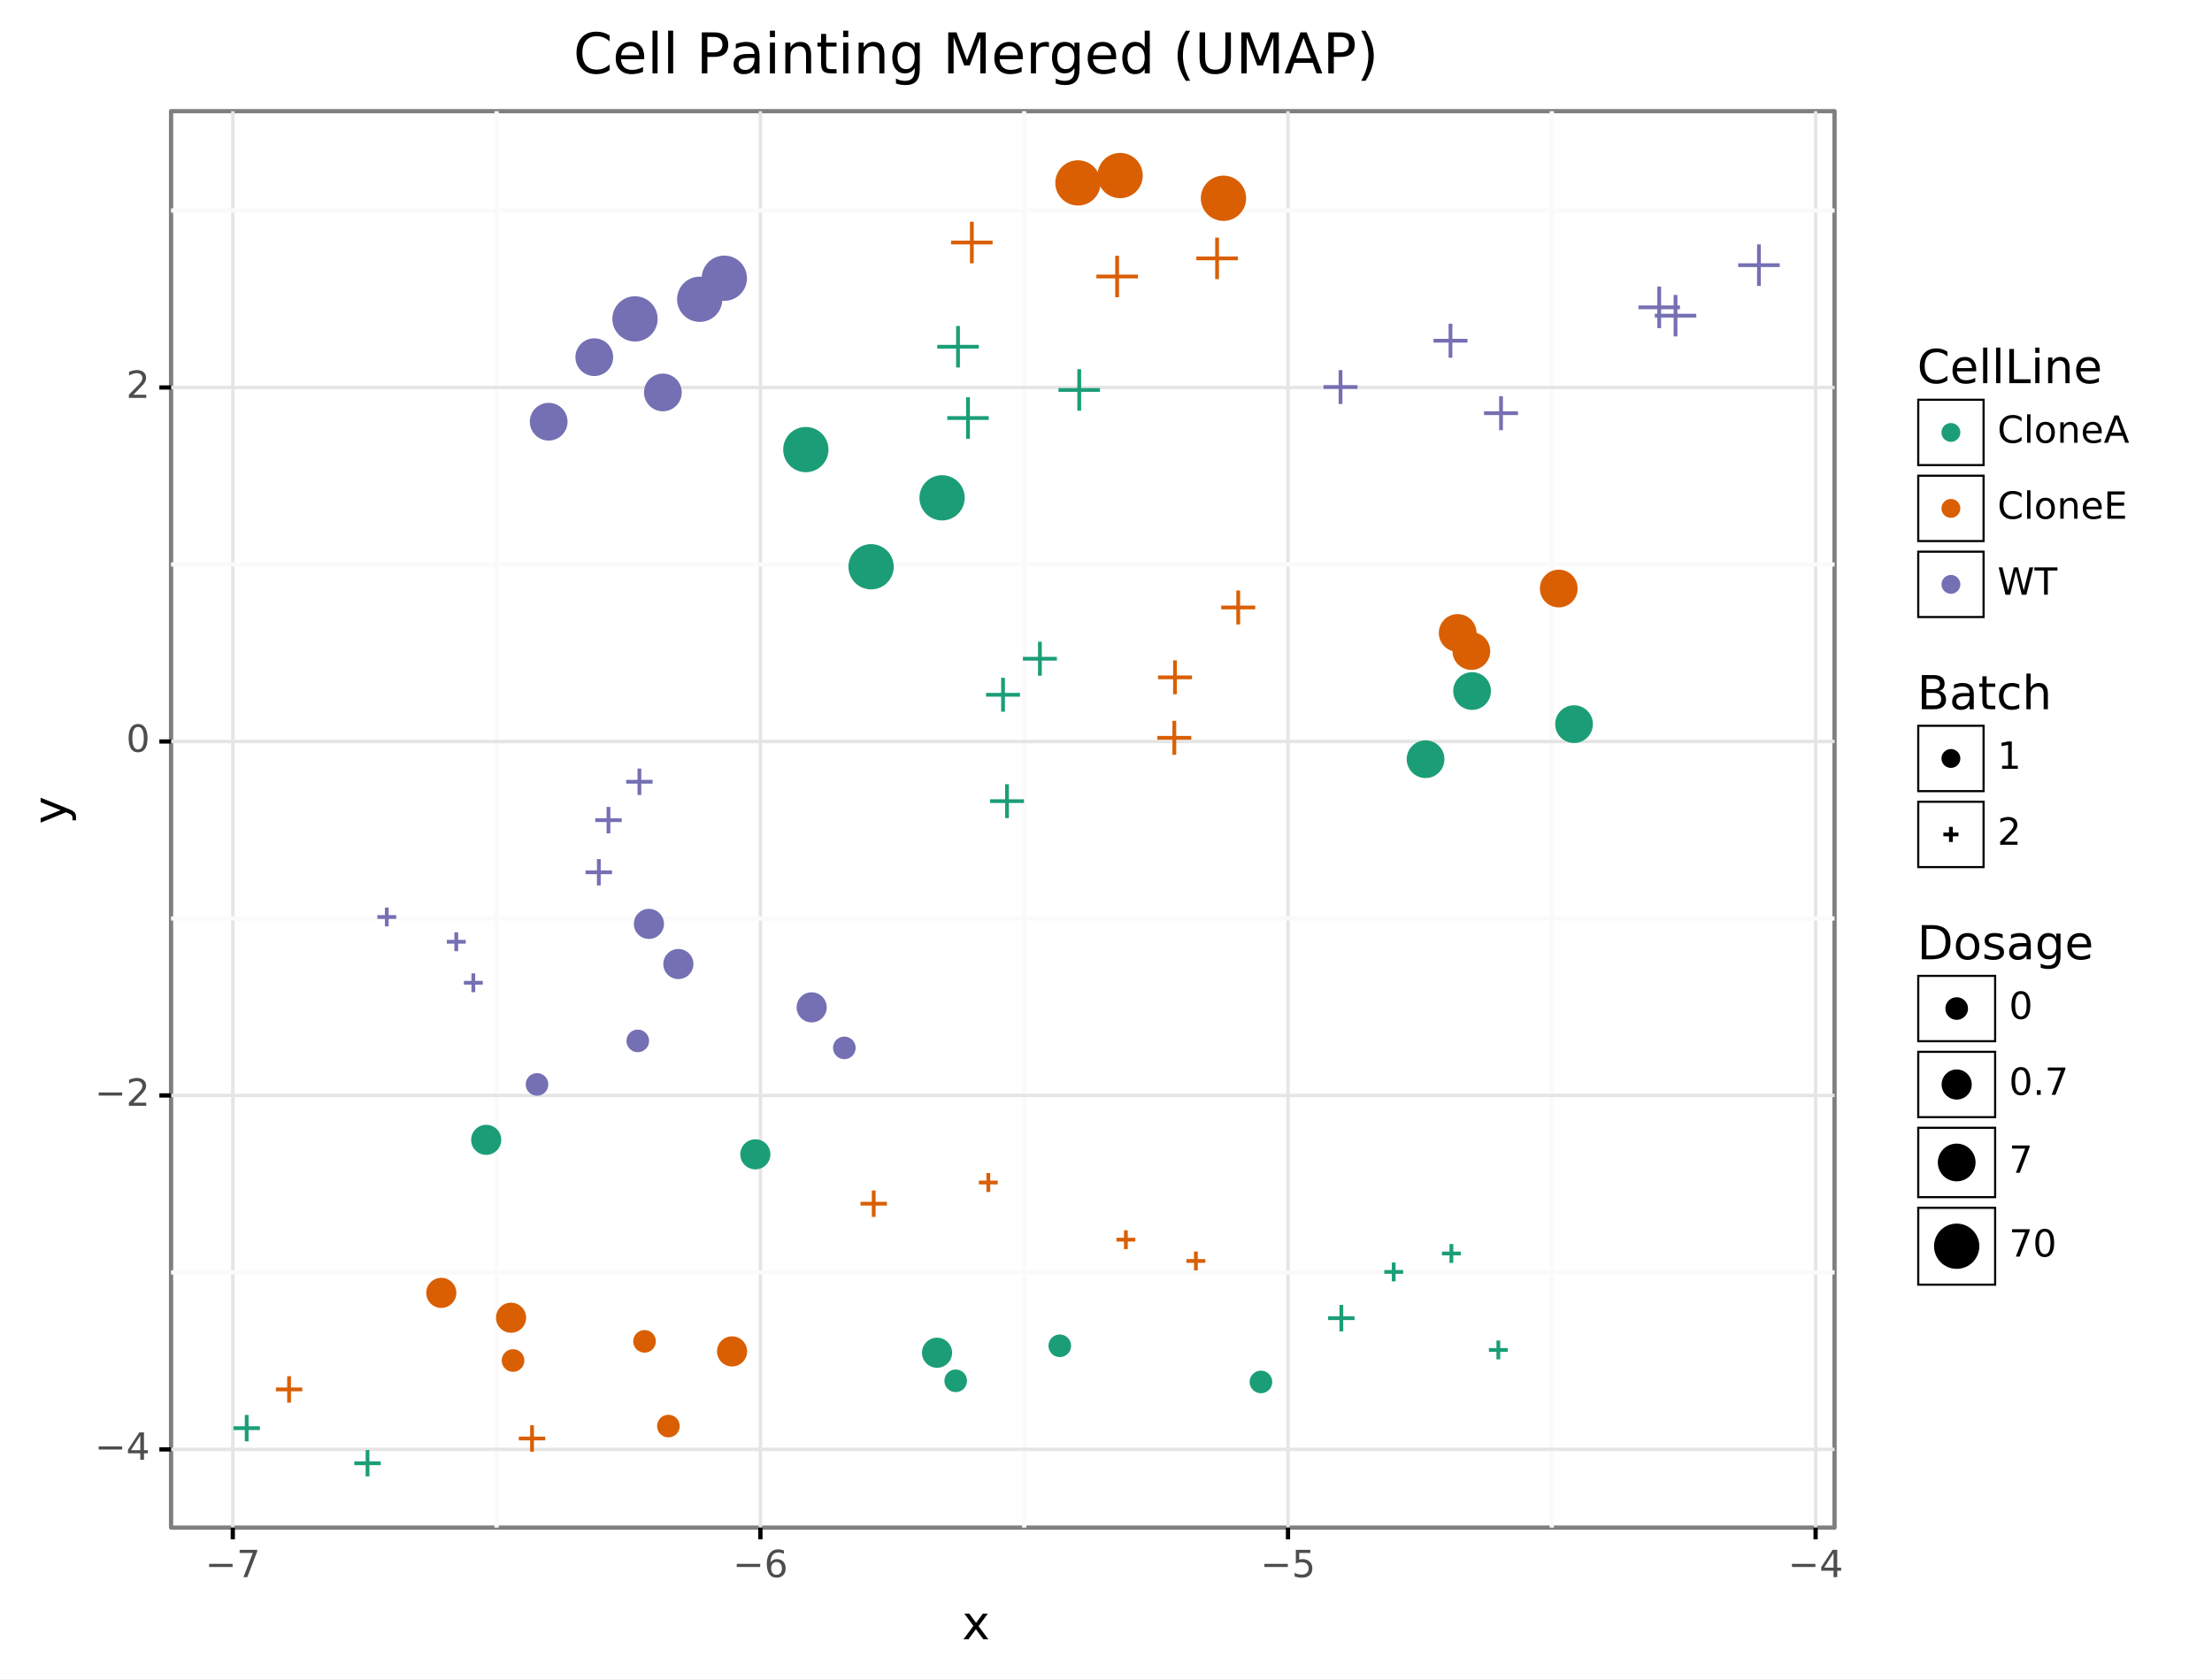 <?xml version="1.0" encoding="utf-8" standalone="no"?>
<!DOCTYPE svg PUBLIC "-//W3C//DTD SVG 1.1//EN"
  "http://www.w3.org/Graphics/SVG/1.1/DTD/svg11.dtd">
<!-- Created with matplotlib (https://matplotlib.org/) -->
<svg height="394.458pt" version="1.1" viewBox="0 0 519.395 394.458" width="519.395pt" xmlns="http://www.w3.org/2000/svg" xmlns:xlink="http://www.w3.org/1999/xlink">
 <rect x="0" y="0" width="519.395" height="394.458" fill="#333333" stroke="none"/>
 <defs>
  <style type="text/css">
*{stroke-linecap:butt;stroke-linejoin:round;}
  </style>
 </defs>
 <g id="figure_1">
  <g id="patch_1">
   <path d="M 0 394.458 
L 519.395 394.458 
L 519.395 0 
L 0 0 
z
" style="fill:#ffffff;stroke:#ffffff;stroke-linejoin:miter;"/>
  </g>
  <g id="axes_1">
   <g id="patch_2">
    <path d="M 40.169 358.745 
L 430.769 358.745 
L 430.769 26.105 
L 40.169 26.105 
z
" style="fill:#ffffff;stroke:#7f7f7f;stroke-linejoin:miter;"/>
   </g>
   <g id="matplotlib.axis_1">
    <g id="xtick_1">
     <g id="line2d_1">
      <path clip-path="url(#pbca8b01766)" d="M 54.663 358.745 
L 54.663 26.105 
" style="fill:none;stroke:#e5e5e5;stroke-width:0.8;"/>
     </g>
     <g id="line2d_2">
      <path d="M 54.663 358.745 
" style="fill:none;stroke:#000000;stroke-width:1.5;"/>
      <defs>
       <path d="M 0 0 
L 0 2.75 
" id="mb0b40a2a92" style="stroke:#000000;"/>
      </defs>
      <g>
       <use style="stroke:#000000;" x="54.663" xlink:href="#mb0b40a2a92" y="358.745"/>
      </g>
     </g>
     <g id="text_1">
      <!-- −7 -->
      <defs>
       <path d="M 10.594 35.5 
L 73.188 35.5 
L 73.188 27.203 
L 10.594 27.203 
z
" id="DejaVuSans-8722"/>
       <path d="M 8.203 72.906 
L 55.078 72.906 
L 55.078 68.703 
L 28.609 0 
L 18.312 0 
L 43.219 64.594 
L 8.203 64.594 
z
" id="DejaVuSans-55"/>
      </defs>
      <g style="fill:#4d4d4d;" transform="translate(48.176 370.382)scale(0.088 -0.088)">
       <use xlink:href="#DejaVuSans-8722"/>
       <use x="83.789" xlink:href="#DejaVuSans-55"/>
      </g>
     </g>
    </g>
    <g id="xtick_2">
     <g id="line2d_3">
      <path clip-path="url(#pbca8b01766)" d="M 178.548 358.745 
L 178.548 26.105 
" style="fill:none;stroke:#e5e5e5;stroke-width:0.8;"/>
     </g>
     <g id="line2d_4">
      <path d="M 178.548 358.745 
" style="fill:none;stroke:#000000;stroke-width:1.5;"/>
      <g>
       <use style="stroke:#000000;" x="178.548" xlink:href="#mb0b40a2a92" y="358.745"/>
      </g>
     </g>
     <g id="text_2">
      <!-- −6 -->
      <defs>
       <path d="M 33.016 40.375 
Q 26.375 40.375 22.484 35.828 
Q 18.609 31.297 18.609 23.391 
Q 18.609 15.531 22.484 10.953 
Q 26.375 6.391 33.016 6.391 
Q 39.656 6.391 43.531 10.953 
Q 47.406 15.531 47.406 23.391 
Q 47.406 31.297 43.531 35.828 
Q 39.656 40.375 33.016 40.375 
z
M 52.594 71.297 
L 52.594 62.312 
Q 48.875 64.062 45.094 64.984 
Q 41.312 65.922 37.594 65.922 
Q 27.828 65.922 22.672 59.328 
Q 17.531 52.734 16.797 39.406 
Q 19.672 43.656 24.016 45.922 
Q 28.375 48.188 33.594 48.188 
Q 44.578 48.188 50.953 41.516 
Q 57.328 34.859 57.328 23.391 
Q 57.328 12.156 50.688 5.359 
Q 44.047 -1.422 33.016 -1.422 
Q 20.359 -1.422 13.672 8.266 
Q 6.984 17.969 6.984 36.375 
Q 6.984 53.656 15.188 63.938 
Q 23.391 74.219 37.203 74.219 
Q 40.922 74.219 44.703 73.484 
Q 48.484 72.75 52.594 71.297 
z
" id="DejaVuSans-54"/>
      </defs>
      <g style="fill:#4d4d4d;" transform="translate(172.061 370.382)scale(0.088 -0.088)">
       <use xlink:href="#DejaVuSans-8722"/>
       <use x="83.789" xlink:href="#DejaVuSans-54"/>
      </g>
     </g>
    </g>
    <g id="xtick_3">
     <g id="line2d_5">
      <path clip-path="url(#pbca8b01766)" d="M 302.432 358.745 
L 302.432 26.105 
" style="fill:none;stroke:#e5e5e5;stroke-width:0.8;"/>
     </g>
     <g id="line2d_6">
      <path d="M 302.432 358.745 
" style="fill:none;stroke:#000000;stroke-width:1.5;"/>
      <g>
       <use style="stroke:#000000;" x="302.432" xlink:href="#mb0b40a2a92" y="358.745"/>
      </g>
     </g>
     <g id="text_3">
      <!-- −5 -->
      <defs>
       <path d="M 10.797 72.906 
L 49.516 72.906 
L 49.516 64.594 
L 19.828 64.594 
L 19.828 46.734 
Q 21.969 47.469 24.109 47.828 
Q 26.266 48.188 28.422 48.188 
Q 40.625 48.188 47.75 41.5 
Q 54.891 34.812 54.891 23.391 
Q 54.891 11.625 47.562 5.094 
Q 40.234 -1.422 26.906 -1.422 
Q 22.312 -1.422 17.547 -0.641 
Q 12.797 0.141 7.719 1.703 
L 7.719 11.625 
Q 12.109 9.234 16.797 8.062 
Q 21.484 6.891 26.703 6.891 
Q 35.156 6.891 40.078 11.328 
Q 45.016 15.766 45.016 23.391 
Q 45.016 31 40.078 35.438 
Q 35.156 39.891 26.703 39.891 
Q 22.75 39.891 18.812 39.016 
Q 14.891 38.141 10.797 36.281 
z
" id="DejaVuSans-53"/>
      </defs>
      <g style="fill:#4d4d4d;" transform="translate(295.946 370.382)scale(0.088 -0.088)">
       <use xlink:href="#DejaVuSans-8722"/>
       <use x="83.789" xlink:href="#DejaVuSans-53"/>
      </g>
     </g>
    </g>
    <g id="xtick_4">
     <g id="line2d_7">
      <path clip-path="url(#pbca8b01766)" d="M 426.317 358.745 
L 426.317 26.105 
" style="fill:none;stroke:#e5e5e5;stroke-width:0.8;"/>
     </g>
     <g id="line2d_8">
      <path d="M 426.317 358.745 
" style="fill:none;stroke:#000000;stroke-width:1.5;"/>
      <g>
       <use style="stroke:#000000;" x="426.317" xlink:href="#mb0b40a2a92" y="358.745"/>
      </g>
     </g>
     <g id="text_4">
      <!-- −4 -->
      <defs>
       <path d="M 37.797 64.312 
L 12.891 25.391 
L 37.797 25.391 
z
M 35.203 72.906 
L 47.609 72.906 
L 47.609 25.391 
L 58.016 25.391 
L 58.016 17.188 
L 47.609 17.188 
L 47.609 0 
L 37.797 0 
L 37.797 17.188 
L 4.891 17.188 
L 4.891 26.703 
z
" id="DejaVuSans-52"/>
      </defs>
      <g style="fill:#4d4d4d;" transform="translate(419.831 370.382)scale(0.088 -0.088)">
       <use xlink:href="#DejaVuSans-8722"/>
       <use x="83.789" xlink:href="#DejaVuSans-52"/>
      </g>
     </g>
    </g>
    <g id="xtick_5">
     <g id="line2d_9">
      <path clip-path="url(#pbca8b01766)" d="M 116.605 358.745 
L 116.605 26.105 
" style="fill:none;stroke:#fafafa;"/>
     </g>
     <g id="line2d_10">
      <path d="M 116.605 358.745 
" style="fill:none;stroke:#000000;stroke-width:1.5;"/>
     </g>
    </g>
    <g id="xtick_6">
     <g id="line2d_11">
      <path clip-path="url(#pbca8b01766)" d="M 240.49 358.745 
L 240.49 26.105 
" style="fill:none;stroke:#fafafa;"/>
     </g>
     <g id="line2d_12">
      <path d="M 240.49 358.745 
" style="fill:none;stroke:#000000;stroke-width:1.5;"/>
     </g>
    </g>
    <g id="xtick_7">
     <g id="line2d_13">
      <path clip-path="url(#pbca8b01766)" d="M 364.375 358.745 
L 364.375 26.105 
" style="fill:none;stroke:#fafafa;"/>
     </g>
     <g id="line2d_14">
      <path d="M 364.375 358.745 
" style="fill:none;stroke:#000000;stroke-width:1.5;"/>
     </g>
    </g>
    <g id="text_5">
     <!-- x -->
     <defs>
      <path d="M 54.891 54.688 
L 35.109 28.078 
L 55.906 0 
L 45.312 0 
L 29.391 21.484 
L 13.484 0 
L 2.875 0 
L 24.125 28.609 
L 4.688 54.688 
L 15.281 54.688 
L 29.781 35.203 
L 44.281 54.688 
z
" id="DejaVuSans-120"/>
     </defs>
     <g transform="translate(225.914 384.97)scale(0.11 -0.11)">
      <use xlink:href="#DejaVuSans-120"/>
     </g>
    </g>
   </g>
   <g id="matplotlib.axis_2">
    <g id="ytick_1">
     <g id="line2d_15">
      <path clip-path="url(#pbca8b01766)" d="M 40.169 340.376 
L 430.769 340.376 
" style="fill:none;stroke:#e5e5e5;stroke-width:0.8;"/>
     </g>
     <g id="line2d_16">
      <path d="M 40.169 340.376 
" style="fill:none;stroke:#000000;stroke-width:1.5;"/>
      <defs>
       <path d="M 0 0 
L -2.75 0 
" id="m04e112147a" style="stroke:#000000;"/>
      </defs>
      <g>
       <use style="stroke:#000000;" x="40.169" xlink:href="#m04e112147a" y="340.376"/>
      </g>
     </g>
     <g id="text_6">
      <!-- −4 -->
      <g style="fill:#4d4d4d;" transform="translate(22.246 342.804)scale(0.088 -0.088)">
       <use xlink:href="#DejaVuSans-8722"/>
       <use x="83.789" xlink:href="#DejaVuSans-52"/>
      </g>
     </g>
    </g>
    <g id="ytick_2">
     <g id="line2d_17">
      <path clip-path="url(#pbca8b01766)" d="M 40.169 257.252 
L 430.769 257.252 
" style="fill:none;stroke:#e5e5e5;stroke-width:0.8;"/>
     </g>
     <g id="line2d_18">
      <path d="M 40.169 257.252 
" style="fill:none;stroke:#000000;stroke-width:1.5;"/>
      <g>
       <use style="stroke:#000000;" x="40.169" xlink:href="#m04e112147a" y="257.252"/>
      </g>
     </g>
     <g id="text_7">
      <!-- −2 -->
      <defs>
       <path d="M 19.188 8.297 
L 53.609 8.297 
L 53.609 0 
L 7.328 0 
L 7.328 8.297 
Q 12.938 14.109 22.625 23.891 
Q 32.328 33.688 34.812 36.531 
Q 39.547 41.844 41.422 45.531 
Q 43.312 49.219 43.312 52.781 
Q 43.312 58.594 39.234 62.25 
Q 35.156 65.922 28.609 65.922 
Q 23.969 65.922 18.812 64.312 
Q 13.672 62.703 7.812 59.422 
L 7.812 69.391 
Q 13.766 71.781 18.938 73 
Q 24.125 74.219 28.422 74.219 
Q 39.75 74.219 46.484 68.547 
Q 53.219 62.891 53.219 53.422 
Q 53.219 48.922 51.531 44.891 
Q 49.859 40.875 45.406 35.406 
Q 44.188 33.984 37.641 27.219 
Q 31.109 20.453 19.188 8.297 
z
" id="DejaVuSans-50"/>
      </defs>
      <g style="fill:#4d4d4d;" transform="translate(22.246 259.68)scale(0.088 -0.088)">
       <use xlink:href="#DejaVuSans-8722"/>
       <use x="83.789" xlink:href="#DejaVuSans-50"/>
      </g>
     </g>
    </g>
    <g id="ytick_3">
     <g id="line2d_19">
      <path clip-path="url(#pbca8b01766)" d="M 40.169 174.127 
L 430.769 174.127 
" style="fill:none;stroke:#e5e5e5;stroke-width:0.8;"/>
     </g>
     <g id="line2d_20">
      <path d="M 40.169 174.127 
" style="fill:none;stroke:#000000;stroke-width:1.5;"/>
      <g>
       <use style="stroke:#000000;" x="40.169" xlink:href="#m04e112147a" y="174.127"/>
      </g>
     </g>
     <g id="text_8">
      <!-- 0 -->
      <defs>
       <path d="M 31.781 66.406 
Q 24.172 66.406 20.328 58.906 
Q 16.5 51.422 16.5 36.375 
Q 16.5 21.391 20.328 13.891 
Q 24.172 6.391 31.781 6.391 
Q 39.453 6.391 43.281 13.891 
Q 47.125 21.391 47.125 36.375 
Q 47.125 51.422 43.281 58.906 
Q 39.453 66.406 31.781 66.406 
z
M 31.781 74.219 
Q 44.047 74.219 50.516 64.516 
Q 56.984 54.828 56.984 36.375 
Q 56.984 17.969 50.516 8.266 
Q 44.047 -1.422 31.781 -1.422 
Q 19.531 -1.422 13.062 8.266 
Q 6.594 17.969 6.594 36.375 
Q 6.594 54.828 13.062 64.516 
Q 19.531 74.219 31.781 74.219 
z
" id="DejaVuSans-48"/>
      </defs>
      <g style="fill:#4d4d4d;" transform="translate(29.62 176.555)scale(0.088 -0.088)">
       <use xlink:href="#DejaVuSans-48"/>
      </g>
     </g>
    </g>
    <g id="ytick_4">
     <g id="line2d_21">
      <path clip-path="url(#pbca8b01766)" d="M 40.169 91.003 
L 430.769 91.003 
" style="fill:none;stroke:#e5e5e5;stroke-width:0.8;"/>
     </g>
     <g id="line2d_22">
      <path d="M 40.169 91.003 
" style="fill:none;stroke:#000000;stroke-width:1.5;"/>
      <g>
       <use style="stroke:#000000;" x="40.169" xlink:href="#m04e112147a" y="91.003"/>
      </g>
     </g>
     <g id="text_9">
      <!-- 2 -->
      <g style="fill:#4d4d4d;" transform="translate(29.62 93.431)scale(0.088 -0.088)">
       <use xlink:href="#DejaVuSans-50"/>
      </g>
     </g>
    </g>
    <g id="ytick_5">
     <g id="line2d_23">
      <path clip-path="url(#pbca8b01766)" d="M 40.169 298.814 
L 430.769 298.814 
" style="fill:none;stroke:#fafafa;"/>
     </g>
     <g id="line2d_24">
      <path d="M 40.169 298.814 
" style="fill:none;stroke:#000000;stroke-width:1.5;"/>
     </g>
    </g>
    <g id="ytick_6">
     <g id="line2d_25">
      <path clip-path="url(#pbca8b01766)" d="M 40.169 215.689 
L 430.769 215.689 
" style="fill:none;stroke:#fafafa;"/>
     </g>
     <g id="line2d_26">
      <path d="M 40.169 215.689 
" style="fill:none;stroke:#000000;stroke-width:1.5;"/>
     </g>
    </g>
    <g id="ytick_7">
     <g id="line2d_27">
      <path clip-path="url(#pbca8b01766)" d="M 40.169 132.565 
L 430.769 132.565 
" style="fill:none;stroke:#fafafa;"/>
     </g>
     <g id="line2d_28">
      <path d="M 40.169 132.565 
" style="fill:none;stroke:#000000;stroke-width:1.5;"/>
     </g>
    </g>
    <g id="ytick_8">
     <g id="line2d_29">
      <path clip-path="url(#pbca8b01766)" d="M 40.169 49.441 
L 430.769 49.441 
" style="fill:none;stroke:#fafafa;"/>
     </g>
     <g id="line2d_30">
      <path d="M 40.169 49.441 
" style="fill:none;stroke:#000000;stroke-width:1.5;"/>
     </g>
    </g>
    <g id="text_10">
     <!-- y -->
     <defs>
      <path d="M 32.172 -5.078 
Q 28.375 -14.844 24.75 -17.812 
Q 21.141 -20.797 15.094 -20.797 
L 7.906 -20.797 
L 7.906 -13.281 
L 13.188 -13.281 
Q 16.891 -13.281 18.938 -11.516 
Q 21 -9.766 23.484 -3.219 
L 25.094 0.875 
L 2.984 54.688 
L 12.5 54.688 
L 29.594 11.922 
L 46.688 54.688 
L 56.203 54.688 
z
" id="DejaVuSans-121"/>
     </defs>
     <g transform="translate(15.558 193.521)rotate(-90)scale(0.11 -0.11)">
      <use xlink:href="#DejaVuSans-121"/>
     </g>
    </g>
   </g>
   <g id="PathCollection_1">
    <path clip-path="url(#pbca8b01766)" d="M 296.079 326.753 
C 296.666 326.753 297.23 326.519 297.646 326.104 
C 298.061 325.688 298.294 325.125 298.294 324.537 
C 298.294 323.949 298.061 323.386 297.646 322.97 
C 297.23 322.555 296.666 322.321 296.079 322.321 
C 295.491 322.321 294.928 322.555 294.512 322.97 
C 294.097 323.386 293.863 323.949 293.863 324.537 
C 293.863 325.125 294.097 325.688 294.512 326.104 
C 294.928 326.519 295.491 326.753 296.079 326.753 
z
" style="fill:#1b9e77;stroke:#1b9e77;stroke-width:0.886;"/>
    <path clip-path="url(#pbca8b01766)" d="M 248.847 318.26 
C 249.434 318.26 249.998 318.027 250.413 317.611 
C 250.829 317.196 251.062 316.632 251.062 316.045 
C 251.062 315.457 250.829 314.893 250.413 314.478 
C 249.998 314.062 249.434 313.829 248.847 313.829 
C 248.259 313.829 247.695 314.062 247.28 314.478 
C 246.864 314.893 246.631 315.457 246.631 316.045 
C 246.631 316.632 246.864 317.196 247.28 317.611 
C 247.695 318.027 248.259 318.26 248.847 318.26 
z
" style="fill:#1b9e77;stroke:#1b9e77;stroke-width:0.886;"/>
    <path clip-path="url(#pbca8b01766)" d="M 224.407 326.485 
C 224.994 326.485 225.558 326.252 225.973 325.836 
C 226.389 325.421 226.622 324.857 226.622 324.27 
C 226.622 323.682 226.389 323.118 225.973 322.703 
C 225.558 322.288 224.994 322.054 224.407 322.054 
C 223.819 322.054 223.256 322.288 222.84 322.703 
C 222.425 323.118 222.191 323.682 222.191 324.27 
C 222.191 324.857 222.425 325.421 222.84 325.836 
C 223.256 326.252 223.819 326.485 224.407 326.485 
z
" style="fill:#1b9e77;stroke:#1b9e77;stroke-width:0.886;"/>
   </g>
   <g id="PathCollection_2">
    <path clip-path="url(#pbca8b01766)" d="M 177.359 274.185 
C 178.182 274.185 178.971 273.858 179.552 273.276 
C 180.134 272.695 180.461 271.906 180.461 271.083 
C 180.461 270.26 180.134 269.471 179.552 268.89 
C 178.971 268.308 178.182 267.981 177.359 267.981 
C 176.536 267.981 175.747 268.308 175.166 268.89 
C 174.584 269.471 174.257 270.26 174.257 271.083 
C 174.257 271.906 174.584 272.695 175.166 273.276 
C 175.747 273.858 176.536 274.185 177.359 274.185 
z
" style="fill:#1b9e77;stroke:#1b9e77;stroke-width:0.886;"/>
    <path clip-path="url(#pbca8b01766)" d="M 114.164 270.782 
C 114.987 270.782 115.776 270.455 116.357 269.873 
C 116.939 269.292 117.266 268.503 117.266 267.68 
C 117.266 266.857 116.939 266.068 116.357 265.487 
C 115.776 264.905 114.987 264.578 114.164 264.578 
C 113.341 264.578 112.552 264.905 111.971 265.487 
C 111.389 266.068 111.062 266.857 111.062 267.68 
C 111.062 268.503 111.389 269.292 111.971 269.873 
C 112.552 270.455 113.341 270.782 114.164 270.782 
z
" style="fill:#1b9e77;stroke:#1b9e77;stroke-width:0.886;"/>
    <path clip-path="url(#pbca8b01766)" d="M 220.022 320.78 
C 220.844 320.78 221.633 320.453 222.215 319.871 
C 222.797 319.29 223.123 318.501 223.123 317.678 
C 223.123 316.855 222.797 316.066 222.215 315.485 
C 221.633 314.903 220.844 314.576 220.022 314.576 
C 219.199 314.576 218.41 314.903 217.828 315.485 
C 217.247 316.066 216.92 316.855 216.92 317.678 
C 216.92 318.501 217.247 319.29 217.828 319.871 
C 218.41 320.453 219.199 320.78 220.022 320.78 
z
" style="fill:#1b9e77;stroke:#1b9e77;stroke-width:0.886;"/>
   </g>
   <g id="PathCollection_3">
    <path clip-path="url(#pbca8b01766)" d="M 334.736 182.281 
C 335.794 182.281 336.808 181.861 337.556 181.113 
C 338.304 180.365 338.724 179.351 338.724 178.293 
C 338.724 177.235 338.304 176.221 337.556 175.473 
C 336.808 174.725 335.794 174.305 334.736 174.305 
C 333.679 174.305 332.664 174.725 331.916 175.473 
C 331.168 176.221 330.748 177.235 330.748 178.293 
C 330.748 179.351 331.168 180.365 331.916 181.113 
C 332.664 181.861 333.679 182.281 334.736 182.281 
z
" style="fill:#1b9e77;stroke:#1b9e77;stroke-width:0.886;"/>
    <path clip-path="url(#pbca8b01766)" d="M 369.599 174.046 
C 370.657 174.046 371.671 173.626 372.419 172.878 
C 373.167 172.13 373.587 171.116 373.587 170.058 
C 373.587 169.001 373.167 167.986 372.419 167.238 
C 371.671 166.49 370.657 166.07 369.599 166.07 
C 368.541 166.07 367.527 166.49 366.779 167.238 
C 366.031 167.986 365.611 169.001 365.611 170.058 
C 365.611 171.116 366.031 172.13 366.779 172.878 
C 367.527 173.626 368.541 174.046 369.599 174.046 
z
" style="fill:#1b9e77;stroke:#1b9e77;stroke-width:0.886;"/>
    <path clip-path="url(#pbca8b01766)" d="M 345.658 166.274 
C 346.715 166.274 347.73 165.854 348.478 165.106 
C 349.226 164.358 349.646 163.344 349.646 162.286 
C 349.646 161.229 349.226 160.214 348.478 159.466 
C 347.73 158.718 346.715 158.298 345.658 158.298 
C 344.6 158.298 343.586 158.718 342.838 159.466 
C 342.09 160.214 341.67 161.229 341.67 162.286 
C 341.67 163.344 342.09 164.358 342.838 165.106 
C 343.586 165.854 344.6 166.274 345.658 166.274 
z
" style="fill:#1b9e77;stroke:#1b9e77;stroke-width:0.886;"/>
   </g>
   <g id="PathCollection_4">
    <path clip-path="url(#pbca8b01766)" d="M 189.215 110.456 
C 190.508 110.456 191.748 109.943 192.662 109.028 
C 193.576 108.114 194.09 106.875 194.09 105.582 
C 194.09 104.289 193.576 103.049 192.662 102.135 
C 191.748 101.221 190.508 100.708 189.215 100.708 
C 187.923 100.708 186.683 101.221 185.769 102.135 
C 184.855 103.049 184.341 104.289 184.341 105.582 
C 184.341 106.875 184.855 108.114 185.769 109.028 
C 186.683 109.943 187.923 110.456 189.215 110.456 
z
" style="fill:#1b9e77;stroke:#1b9e77;stroke-width:0.886;"/>
    <path clip-path="url(#pbca8b01766)" d="M 204.541 137.973 
C 205.834 137.973 207.074 137.459 207.988 136.545 
C 208.902 135.631 209.415 134.391 209.415 133.099 
C 209.415 131.806 208.902 130.566 207.988 129.652 
C 207.074 128.738 205.834 128.224 204.541 128.224 
C 203.249 128.224 202.009 128.738 201.095 129.652 
C 200.181 130.566 199.667 131.806 199.667 133.099 
C 199.667 134.391 200.181 135.631 201.095 136.545 
C 202.009 137.459 203.249 137.973 204.541 137.973 
z
" style="fill:#1b9e77;stroke:#1b9e77;stroke-width:0.886;"/>
    <path clip-path="url(#pbca8b01766)" d="M 221.205 121.783 
C 222.498 121.783 223.738 121.269 224.652 120.355 
C 225.566 119.441 226.08 118.201 226.08 116.909 
C 226.08 115.616 225.566 114.376 224.652 113.462 
C 223.738 112.548 222.498 112.034 221.205 112.034 
C 219.913 112.034 218.673 112.548 217.759 113.462 
C 216.845 114.376 216.331 115.616 216.331 116.909 
C 216.331 118.201 216.845 119.441 217.759 120.355 
C 218.673 121.269 219.913 121.783 221.205 121.783 
z
" style="fill:#1b9e77;stroke:#1b9e77;stroke-width:0.886;"/>
   </g>
   <g id="PathCollection_5">
    <path clip-path="url(#pbca8b01766)" d="M 151.342 317.219 
C 151.93 317.219 152.493 316.985 152.909 316.57 
C 153.324 316.154 153.558 315.591 153.558 315.003 
C 153.558 314.416 153.324 313.852 152.909 313.437 
C 152.493 313.021 151.93 312.788 151.342 312.788 
C 150.755 312.788 150.191 313.021 149.776 313.437 
C 149.36 313.852 149.127 314.416 149.127 315.003 
C 149.127 315.591 149.36 316.154 149.776 316.57 
C 150.191 316.985 150.755 317.219 151.342 317.219 
z
" style="fill:#d95f02;stroke:#d95f02;stroke-width:0.886;"/>
    <path clip-path="url(#pbca8b01766)" d="M 120.469 321.721 
C 121.056 321.721 121.62 321.487 122.036 321.072 
C 122.451 320.656 122.684 320.093 122.684 319.505 
C 122.684 318.918 122.451 318.354 122.036 317.938 
C 121.62 317.523 121.056 317.29 120.469 317.29 
C 119.881 317.29 119.318 317.523 118.902 317.938 
C 118.487 318.354 118.253 318.918 118.253 319.505 
C 118.253 320.093 118.487 320.656 118.902 321.072 
C 119.318 321.487 119.881 321.721 120.469 321.721 
z
" style="fill:#d95f02;stroke:#d95f02;stroke-width:0.886;"/>
    <path clip-path="url(#pbca8b01766)" d="M 156.947 337.117 
C 157.535 337.117 158.099 336.883 158.514 336.468 
C 158.93 336.052 159.163 335.489 159.163 334.901 
C 159.163 334.313 158.93 333.75 158.514 333.334 
C 158.099 332.919 157.535 332.685 156.947 332.685 
C 156.36 332.685 155.796 332.919 155.381 333.334 
C 154.965 333.75 154.732 334.313 154.732 334.901 
C 154.732 335.489 154.965 336.052 155.381 336.468 
C 155.796 336.883 156.36 337.117 156.947 337.117 
z
" style="fill:#d95f02;stroke:#d95f02;stroke-width:0.886;"/>
   </g>
   <g id="PathCollection_6">
    <path clip-path="url(#pbca8b01766)" d="M 120 312.555 
C 120.823 312.555 121.612 312.228 122.194 311.647 
C 122.775 311.065 123.102 310.276 123.102 309.453 
C 123.102 308.631 122.775 307.842 122.194 307.26 
C 121.612 306.678 120.823 306.351 120 306.351 
C 119.178 306.351 118.389 306.678 117.807 307.26 
C 117.225 307.842 116.899 308.631 116.899 309.453 
C 116.899 310.276 117.225 311.065 117.807 311.647 
C 118.389 312.228 119.178 312.555 120 312.555 
z
" style="fill:#d95f02;stroke:#d95f02;stroke-width:0.886;"/>
    <path clip-path="url(#pbca8b01766)" d="M 103.62 306.72 
C 104.443 306.72 105.232 306.393 105.813 305.811 
C 106.395 305.23 106.722 304.441 106.722 303.618 
C 106.722 302.796 106.395 302.007 105.813 301.425 
C 105.232 300.843 104.443 300.516 103.62 300.516 
C 102.797 300.516 102.008 300.843 101.427 301.425 
C 100.845 302.007 100.518 302.796 100.518 303.618 
C 100.518 304.441 100.845 305.23 101.427 305.811 
C 102.008 306.393 102.797 306.72 103.62 306.72 
z
" style="fill:#d95f02;stroke:#d95f02;stroke-width:0.886;"/>
    <path clip-path="url(#pbca8b01766)" d="M 171.897 320.463 
C 172.719 320.463 173.508 320.137 174.09 319.555 
C 174.672 318.973 174.998 318.184 174.998 317.362 
C 174.998 316.539 174.672 315.75 174.09 315.168 
C 173.508 314.587 172.719 314.26 171.897 314.26 
C 171.074 314.26 170.285 314.587 169.703 315.168 
C 169.122 315.75 168.795 316.539 168.795 317.362 
C 168.795 318.184 169.122 318.973 169.703 319.555 
C 170.285 320.137 171.074 320.463 171.897 320.463 
z
" style="fill:#d95f02;stroke:#d95f02;stroke-width:0.886;"/>
   </g>
   <g id="PathCollection_7">
    <path clip-path="url(#pbca8b01766)" d="M 345.487 156.882 
C 346.545 156.882 347.56 156.462 348.307 155.714 
C 349.055 154.966 349.475 153.952 349.475 152.894 
C 349.475 151.837 349.055 150.822 348.307 150.074 
C 347.56 149.326 346.545 148.906 345.487 148.906 
C 344.43 148.906 343.415 149.326 342.668 150.074 
C 341.92 150.822 341.499 151.837 341.499 152.894 
C 341.499 153.952 341.92 154.966 342.668 155.714 
C 343.415 156.462 344.43 156.882 345.487 156.882 
z
" style="fill:#d95f02;stroke:#d95f02;stroke-width:0.886;"/>
    <path clip-path="url(#pbca8b01766)" d="M 366.009 142.202 
C 367.067 142.202 368.081 141.782 368.829 141.034 
C 369.577 140.287 369.997 139.272 369.997 138.214 
C 369.997 137.157 369.577 136.142 368.829 135.394 
C 368.081 134.647 367.067 134.226 366.009 134.226 
C 364.952 134.226 363.937 134.647 363.189 135.394 
C 362.441 136.142 362.021 137.157 362.021 138.214 
C 362.021 139.272 362.441 140.287 363.189 141.034 
C 363.937 141.782 364.952 142.202 366.009 142.202 
z
" style="fill:#d95f02;stroke:#d95f02;stroke-width:0.886;"/>
    <path clip-path="url(#pbca8b01766)" d="M 342.274 152.63 
C 343.331 152.63 344.346 152.21 345.094 151.462 
C 345.842 150.714 346.262 149.7 346.262 148.642 
C 346.262 147.584 345.842 146.57 345.094 145.822 
C 344.346 145.074 343.331 144.654 342.274 144.654 
C 341.216 144.654 340.202 145.074 339.454 145.822 
C 338.706 146.57 338.286 147.584 338.286 148.642 
C 338.286 149.7 338.706 150.714 339.454 151.462 
C 340.202 152.21 341.216 152.63 342.274 152.63 
z
" style="fill:#d95f02;stroke:#d95f02;stroke-width:0.886;"/>
   </g>
   <g id="PathCollection_8">
    <path clip-path="url(#pbca8b01766)" d="M 253.112 47.827 
C 254.405 47.827 255.645 47.313 256.559 46.399 
C 257.473 45.485 257.986 44.245 257.986 42.953 
C 257.986 41.66 257.473 40.42 256.559 39.506 
C 255.645 38.592 254.405 38.078 253.112 38.078 
C 251.819 38.078 250.579 38.592 249.665 39.506 
C 248.751 40.42 248.238 41.66 248.238 42.953 
C 248.238 44.245 248.751 45.485 249.665 46.399 
C 250.579 47.313 251.819 47.827 253.112 47.827 
z
" style="fill:#d95f02;stroke:#d95f02;stroke-width:0.886;"/>
    <path clip-path="url(#pbca8b01766)" d="M 287.281 51.437 
C 288.574 51.437 289.814 50.924 290.728 50.01 
C 291.642 49.096 292.156 47.856 292.156 46.563 
C 292.156 45.27 291.642 44.031 290.728 43.116 
C 289.814 42.202 288.574 41.689 287.281 41.689 
C 285.989 41.689 284.749 42.202 283.835 43.116 
C 282.921 44.031 282.407 45.27 282.407 46.563 
C 282.407 47.856 282.921 49.096 283.835 50.01 
C 284.749 50.924 285.989 51.437 287.281 51.437 
z
" style="fill:#d95f02;stroke:#d95f02;stroke-width:0.886;"/>
    <path clip-path="url(#pbca8b01766)" d="M 263.013 46.1 
C 264.306 46.1 265.546 45.586 266.46 44.672 
C 267.374 43.758 267.888 42.518 267.888 41.225 
C 267.888 39.933 267.374 38.693 266.46 37.779 
C 265.546 36.865 264.306 36.351 263.013 36.351 
C 261.721 36.351 260.481 36.865 259.567 37.779 
C 258.653 38.693 258.139 39.933 258.139 41.225 
C 258.139 42.518 258.653 43.758 259.567 44.672 
C 260.481 45.586 261.721 46.1 263.013 46.1 
z
" style="fill:#d95f02;stroke:#d95f02;stroke-width:0.886;"/>
   </g>
   <g id="PathCollection_9">
    <path clip-path="url(#pbca8b01766)" d="M 198.257 248.299 
C 198.845 248.299 199.408 248.066 199.824 247.65 
C 200.239 247.235 200.473 246.671 200.473 246.084 
C 200.473 245.496 200.239 244.933 199.824 244.517 
C 199.408 244.102 198.845 243.868 198.257 243.868 
C 197.67 243.868 197.106 244.102 196.691 244.517 
C 196.275 244.933 196.042 245.496 196.042 246.084 
C 196.042 246.671 196.275 247.235 196.691 247.65 
C 197.106 248.066 197.67 248.299 198.257 248.299 
z
" style="fill:#7570b3;stroke:#7570b3;stroke-width:0.886;"/>
    <path clip-path="url(#pbca8b01766)" d="M 149.754 246.66 
C 150.341 246.66 150.905 246.426 151.32 246.011 
C 151.736 245.595 151.969 245.032 151.969 244.444 
C 151.969 243.857 151.736 243.293 151.32 242.878 
C 150.905 242.462 150.341 242.229 149.754 242.229 
C 149.166 242.229 148.602 242.462 148.187 242.878 
C 147.771 243.293 147.538 243.857 147.538 244.444 
C 147.538 245.032 147.771 245.595 148.187 246.011 
C 148.602 246.426 149.166 246.66 149.754 246.66 
z
" style="fill:#7570b3;stroke:#7570b3;stroke-width:0.886;"/>
    <path clip-path="url(#pbca8b01766)" d="M 126.097 256.879 
C 126.684 256.879 127.248 256.646 127.663 256.23 
C 128.079 255.815 128.312 255.251 128.312 254.664 
C 128.312 254.076 128.079 253.513 127.663 253.097 
C 127.248 252.682 126.684 252.448 126.097 252.448 
C 125.509 252.448 124.945 252.682 124.53 253.097 
C 124.114 253.513 123.881 254.076 123.881 254.664 
C 123.881 255.251 124.114 255.815 124.53 256.23 
C 124.945 256.646 125.509 256.879 126.097 256.879 
z
" style="fill:#7570b3;stroke:#7570b3;stroke-width:0.886;"/>
   </g>
   <g id="PathCollection_10">
    <path clip-path="url(#pbca8b01766)" d="M 190.586 239.669 
C 191.409 239.669 192.198 239.342 192.78 238.76 
C 193.361 238.178 193.688 237.389 193.688 236.567 
C 193.688 235.744 193.361 234.955 192.78 234.374 
C 192.198 233.792 191.409 233.465 190.586 233.465 
C 189.764 233.465 188.975 233.792 188.393 234.374 
C 187.812 234.955 187.485 235.744 187.485 236.567 
C 187.485 237.389 187.812 238.178 188.393 238.76 
C 188.975 239.342 189.764 239.669 190.586 239.669 
z
" style="fill:#7570b3;stroke:#7570b3;stroke-width:0.886;"/>
    <path clip-path="url(#pbca8b01766)" d="M 159.285 229.496 
C 160.108 229.496 160.897 229.169 161.479 228.587 
C 162.06 228.006 162.387 227.217 162.387 226.394 
C 162.387 225.571 162.06 224.782 161.479 224.201 
C 160.897 223.619 160.108 223.292 159.285 223.292 
C 158.463 223.292 157.674 223.619 157.092 224.201 
C 156.51 224.782 156.183 225.571 156.183 226.394 
C 156.183 227.217 156.51 228.006 157.092 228.587 
C 157.674 229.169 158.463 229.496 159.285 229.496 
z
" style="fill:#7570b3;stroke:#7570b3;stroke-width:0.886;"/>
    <path clip-path="url(#pbca8b01766)" d="M 152.37 220.07 
C 153.192 220.07 153.981 219.743 154.563 219.162 
C 155.145 218.58 155.471 217.791 155.471 216.968 
C 155.471 216.146 155.145 215.357 154.563 214.775 
C 153.981 214.193 153.192 213.866 152.37 213.866 
C 151.547 213.866 150.758 214.193 150.176 214.775 
C 149.595 215.357 149.268 216.146 149.268 216.968 
C 149.268 217.791 149.595 218.58 150.176 219.162 
C 150.758 219.743 151.547 220.07 152.37 220.07 
z
" style="fill:#7570b3;stroke:#7570b3;stroke-width:0.886;"/>
   </g>
   <g id="PathCollection_11">
    <path clip-path="url(#pbca8b01766)" d="M 128.835 103.022 
C 129.892 103.022 130.907 102.602 131.655 101.854 
C 132.403 101.106 132.823 100.092 132.823 99.034 
C 132.823 97.977 132.403 96.962 131.655 96.214 
C 130.907 95.466 129.892 95.046 128.835 95.046 
C 127.777 95.046 126.763 95.466 126.015 96.214 
C 125.267 96.962 124.847 97.977 124.847 99.034 
C 124.847 100.092 125.267 101.106 126.015 101.854 
C 126.763 102.602 127.777 103.022 128.835 103.022 
z
" style="fill:#7570b3;stroke:#7570b3;stroke-width:0.886;"/>
    <path clip-path="url(#pbca8b01766)" d="M 155.646 96.145 
C 156.703 96.145 157.718 95.725 158.466 94.977 
C 159.214 94.229 159.634 93.215 159.634 92.157 
C 159.634 91.1 159.214 90.085 158.466 89.337 
C 157.718 88.59 156.703 88.169 155.646 88.169 
C 154.588 88.169 153.574 88.59 152.826 89.337 
C 152.078 90.085 151.658 91.1 151.658 92.157 
C 151.658 93.215 152.078 94.229 152.826 94.977 
C 153.574 95.725 154.588 96.145 155.646 96.145 
z
" style="fill:#7570b3;stroke:#7570b3;stroke-width:0.886;"/>
    <path clip-path="url(#pbca8b01766)" d="M 139.544 87.868 
C 140.602 87.868 141.616 87.448 142.364 86.7 
C 143.112 85.952 143.532 84.937 143.532 83.88 
C 143.532 82.822 143.112 81.808 142.364 81.06 
C 141.616 80.312 140.602 79.892 139.544 79.892 
C 138.487 79.892 137.472 80.312 136.724 81.06 
C 135.976 81.808 135.556 82.822 135.556 83.88 
C 135.556 84.937 135.976 85.952 136.724 86.7 
C 137.472 87.448 138.487 87.868 139.544 87.868 
z
" style="fill:#7570b3;stroke:#7570b3;stroke-width:0.886;"/>
   </g>
   <g id="PathCollection_12">
    <path clip-path="url(#pbca8b01766)" d="M 164.299 75.153 
C 165.591 75.153 166.831 74.64 167.745 73.726 
C 168.659 72.812 169.173 71.572 169.173 70.279 
C 169.173 68.986 168.659 67.746 167.745 66.832 
C 166.831 65.918 165.591 65.405 164.299 65.405 
C 163.006 65.405 161.766 65.918 160.852 66.832 
C 159.938 67.746 159.424 68.986 159.424 70.279 
C 159.424 71.572 159.938 72.812 160.852 73.726 
C 161.766 74.64 163.006 75.153 164.299 75.153 
z
" style="fill:#7570b3;stroke:#7570b3;stroke-width:0.886;"/>
    <path clip-path="url(#pbca8b01766)" d="M 149.101 79.763 
C 150.394 79.763 151.634 79.249 152.548 78.335 
C 153.462 77.421 153.976 76.181 153.976 74.889 
C 153.976 73.596 153.462 72.356 152.548 71.442 
C 151.634 70.528 150.394 70.014 149.101 70.014 
C 147.809 70.014 146.569 70.528 145.655 71.442 
C 144.741 72.356 144.227 73.596 144.227 74.889 
C 144.227 76.181 144.741 77.421 145.655 78.335 
C 146.569 79.249 147.809 79.763 149.101 79.763 
z
" style="fill:#7570b3;stroke:#7570b3;stroke-width:0.886;"/>
    <path clip-path="url(#pbca8b01766)" d="M 170.081 70.21 
C 171.374 70.21 172.614 69.696 173.528 68.782 
C 174.442 67.868 174.955 66.628 174.955 65.336 
C 174.955 64.043 174.442 62.803 173.528 61.889 
C 172.614 60.975 171.374 60.461 170.081 60.461 
C 168.788 60.461 167.548 60.975 166.634 61.889 
C 165.72 62.803 165.207 64.043 165.207 65.336 
C 165.207 66.628 165.72 67.868 166.634 68.782 
C 167.548 69.696 168.788 70.21 170.081 70.21 
z
" style="fill:#7570b3;stroke:#7570b3;stroke-width:0.886;"/>
   </g>
   <g id="PathCollection_13">
    <path clip-path="url(#pbca8b01766)" d="M 325.037 298.699 
L 329.468 298.699 
M 327.252 300.915 
L 327.252 296.484 
" style="fill:#1b9e77;stroke:#1b9e77;stroke-width:0.886;"/>
    <path clip-path="url(#pbca8b01766)" d="M 349.605 317.022 
L 354.036 317.022 
M 351.821 319.237 
L 351.821 314.806 
" style="fill:#1b9e77;stroke:#1b9e77;stroke-width:0.886;"/>
    <path clip-path="url(#pbca8b01766)" d="M 338.582 294.362 
L 343.013 294.362 
M 340.797 296.577 
L 340.797 292.146 
" style="fill:#1b9e77;stroke:#1b9e77;stroke-width:0.886;"/>
   </g>
   <g id="PathCollection_14">
    <path clip-path="url(#pbca8b01766)" d="M 54.822 335.387 
L 61.025 335.387 
M 57.924 338.489 
L 57.924 332.285 
" style="fill:#1b9e77;stroke:#1b9e77;stroke-width:0.886;"/>
    <path clip-path="url(#pbca8b01766)" d="M 83.198 343.625 
L 89.401 343.625 
M 86.299 346.727 
L 86.299 340.524 
" style="fill:#1b9e77;stroke:#1b9e77;stroke-width:0.886;"/>
    <path clip-path="url(#pbca8b01766)" d="M 311.857 309.561 
L 318.06 309.561 
M 314.958 312.663 
L 314.958 306.459 
" style="fill:#1b9e77;stroke:#1b9e77;stroke-width:0.886;"/>
   </g>
   <g id="PathCollection_15">
    <path clip-path="url(#pbca8b01766)" d="M 232.465 188.139 
L 240.441 188.139 
M 236.453 192.127 
L 236.453 184.151 
" style="fill:#1b9e77;stroke:#1b9e77;stroke-width:0.886;"/>
    <path clip-path="url(#pbca8b01766)" d="M 240.188 154.7 
L 248.164 154.7 
M 244.176 158.689 
L 244.176 150.712 
" style="fill:#1b9e77;stroke:#1b9e77;stroke-width:0.886;"/>
    <path clip-path="url(#pbca8b01766)" d="M 231.532 163.162 
L 239.508 163.162 
M 235.52 167.151 
L 235.52 159.174 
" style="fill:#1b9e77;stroke:#1b9e77;stroke-width:0.886;"/>
   </g>
   <g id="PathCollection_16">
    <path clip-path="url(#pbca8b01766)" d="M 248.539 91.575 
L 258.288 91.575 
M 253.414 96.449 
L 253.414 86.701 
" style="fill:#1b9e77;stroke:#1b9e77;stroke-width:0.886;"/>
    <path clip-path="url(#pbca8b01766)" d="M 220.073 81.43 
L 229.822 81.43 
M 224.947 86.304 
L 224.947 76.555 
" style="fill:#1b9e77;stroke:#1b9e77;stroke-width:0.886;"/>
    <path clip-path="url(#pbca8b01766)" d="M 222.423 98.168 
L 232.172 98.168 
M 227.298 103.042 
L 227.298 93.294 
" style="fill:#1b9e77;stroke:#1b9e77;stroke-width:0.886;"/>
   </g>
   <g id="PathCollection_17">
    <path clip-path="url(#pbca8b01766)" d="M 278.59 296.123 
L 283.021 296.123 
M 280.806 298.339 
L 280.806 293.907 
" style="fill:#d95f02;stroke:#d95f02;stroke-width:0.886;"/>
    <path clip-path="url(#pbca8b01766)" d="M 262.149 291.131 
L 266.58 291.131 
M 264.365 293.347 
L 264.365 288.916 
" style="fill:#d95f02;stroke:#d95f02;stroke-width:0.886;"/>
    <path clip-path="url(#pbca8b01766)" d="M 229.849 277.7 
L 234.28 277.7 
M 232.064 279.916 
L 232.064 275.485 
" style="fill:#d95f02;stroke:#d95f02;stroke-width:0.886;"/>
   </g>
   <g id="PathCollection_18">
    <path clip-path="url(#pbca8b01766)" d="M 202.053 282.673 
L 208.257 282.673 
M 205.155 285.775 
L 205.155 279.571 
" style="fill:#d95f02;stroke:#d95f02;stroke-width:0.886;"/>
    <path clip-path="url(#pbca8b01766)" d="M 64.78 326.29 
L 70.983 326.29 
M 67.881 329.392 
L 67.881 323.188 
" style="fill:#d95f02;stroke:#d95f02;stroke-width:0.886;"/>
    <path clip-path="url(#pbca8b01766)" d="M 121.823 337.818 
L 128.027 337.818 
M 124.925 340.92 
L 124.925 334.717 
" style="fill:#d95f02;stroke:#d95f02;stroke-width:0.886;"/>
   </g>
   <g id="PathCollection_19">
    <path clip-path="url(#pbca8b01766)" d="M 271.75 173.275 
L 279.726 173.275 
M 275.738 177.263 
L 275.738 169.287 
" style="fill:#d95f02;stroke:#d95f02;stroke-width:0.886;"/>
    <path clip-path="url(#pbca8b01766)" d="M 286.755 142.665 
L 294.731 142.665 
M 290.743 146.653 
L 290.743 138.677 
" style="fill:#d95f02;stroke:#d95f02;stroke-width:0.886;"/>
    <path clip-path="url(#pbca8b01766)" d="M 271.909 159.067 
L 279.885 159.067 
M 275.897 163.055 
L 275.897 155.079 
" style="fill:#d95f02;stroke:#d95f02;stroke-width:0.886;"/>
   </g>
   <g id="PathCollection_20">
    <path clip-path="url(#pbca8b01766)" d="M 280.906 60.675 
L 290.654 60.675 
M 285.78 65.549 
L 285.78 55.8 
" style="fill:#d95f02;stroke:#d95f02;stroke-width:0.886;"/>
    <path clip-path="url(#pbca8b01766)" d="M 223.321 56.949 
L 233.069 56.949 
M 228.195 61.824 
L 228.195 52.075 
" style="fill:#d95f02;stroke:#d95f02;stroke-width:0.886;"/>
    <path clip-path="url(#pbca8b01766)" d="M 257.435 64.932 
L 267.184 64.932 
M 262.309 69.806 
L 262.309 60.058 
" style="fill:#d95f02;stroke:#d95f02;stroke-width:0.886;"/>
   </g>
   <g id="PathCollection_21">
    <path clip-path="url(#pbca8b01766)" d="M 88.604 215.342 
L 93.036 215.342 
M 90.82 217.557 
L 90.82 213.126 
" style="fill:#7570b3;stroke:#7570b3;stroke-width:0.886;"/>
    <path clip-path="url(#pbca8b01766)" d="M 108.925 230.794 
L 113.357 230.794 
M 111.141 233.009 
L 111.141 228.578 
" style="fill:#7570b3;stroke:#7570b3;stroke-width:0.886;"/>
    <path clip-path="url(#pbca8b01766)" d="M 104.92 221.166 
L 109.352 221.166 
M 107.136 223.382 
L 107.136 218.951 
" style="fill:#7570b3;stroke:#7570b3;stroke-width:0.886;"/>
   </g>
   <g id="PathCollection_22">
    <path clip-path="url(#pbca8b01766)" d="M 139.773 192.601 
L 145.976 192.601 
M 142.874 195.703 
L 142.874 189.499 
" style="fill:#7570b3;stroke:#7570b3;stroke-width:0.886;"/>
    <path clip-path="url(#pbca8b01766)" d="M 137.509 204.854 
L 143.712 204.854 
M 140.61 207.956 
L 140.61 201.752 
" style="fill:#7570b3;stroke:#7570b3;stroke-width:0.886;"/>
    <path clip-path="url(#pbca8b01766)" d="M 147.035 183.589 
L 153.238 183.589 
M 150.136 186.691 
L 150.136 180.488 
" style="fill:#7570b3;stroke:#7570b3;stroke-width:0.886;"/>
   </g>
   <g id="PathCollection_23">
    <path clip-path="url(#pbca8b01766)" d="M 348.463 97.031 
L 356.439 97.031 
M 352.451 101.019 
L 352.451 93.043 
" style="fill:#7570b3;stroke:#7570b3;stroke-width:0.886;"/>
    <path clip-path="url(#pbca8b01766)" d="M 310.778 90.893 
L 318.754 90.893 
M 314.766 94.881 
L 314.766 86.905 
" style="fill:#7570b3;stroke:#7570b3;stroke-width:0.886;"/>
    <path clip-path="url(#pbca8b01766)" d="M 336.596 80.01 
L 344.572 80.01 
M 340.584 83.999 
L 340.584 76.022 
" style="fill:#7570b3;stroke:#7570b3;stroke-width:0.886;"/>
   </g>
   <g id="PathCollection_24">
    <path clip-path="url(#pbca8b01766)" d="M 408.14 62.268 
L 417.889 62.268 
M 413.015 67.143 
L 413.015 57.394 
" style="fill:#7570b3;stroke:#7570b3;stroke-width:0.886;"/>
    <path clip-path="url(#pbca8b01766)" d="M 384.72 72.18 
L 394.468 72.18 
M 389.594 77.054 
L 389.594 67.305 
" style="fill:#7570b3;stroke:#7570b3;stroke-width:0.886;"/>
    <path clip-path="url(#pbca8b01766)" d="M 388.552 74.134 
L 398.3 74.134 
M 393.426 79.008 
L 393.426 69.26 
" style="fill:#7570b3;stroke:#7570b3;stroke-width:0.886;"/>
   </g>
   <g id="patch_3">
    <path d="M 437.969 314.143 
L 512.195 314.143 
L 512.195 66.388 
L 437.969 66.388 
z
" style="fill:#ffffff;"/>
   </g>
   <g id="text_11">
    <!-- CellLine -->
    <defs>
     <path d="M 64.406 67.281 
L 64.406 56.891 
Q 59.422 61.531 53.781 63.812 
Q 48.141 66.109 41.797 66.109 
Q 29.297 66.109 22.656 58.469 
Q 16.016 50.828 16.016 36.375 
Q 16.016 21.969 22.656 14.328 
Q 29.297 6.688 41.797 6.688 
Q 48.141 6.688 53.781 8.984 
Q 59.422 11.281 64.406 15.922 
L 64.406 5.609 
Q 59.234 2.094 53.438 0.328 
Q 47.656 -1.422 41.219 -1.422 
Q 24.656 -1.422 15.125 8.703 
Q 5.609 18.844 5.609 36.375 
Q 5.609 53.953 15.125 64.078 
Q 24.656 74.219 41.219 74.219 
Q 47.75 74.219 53.531 72.484 
Q 59.328 70.75 64.406 67.281 
z
" id="DejaVuSans-67"/>
     <path d="M 56.203 29.594 
L 56.203 25.203 
L 14.891 25.203 
Q 15.484 15.922 20.484 11.062 
Q 25.484 6.203 34.422 6.203 
Q 39.594 6.203 44.453 7.469 
Q 49.312 8.734 54.109 11.281 
L 54.109 2.781 
Q 49.266 0.734 44.188 -0.344 
Q 39.109 -1.422 33.891 -1.422 
Q 20.797 -1.422 13.156 6.188 
Q 5.516 13.812 5.516 26.812 
Q 5.516 40.234 12.766 48.109 
Q 20.016 56 32.328 56 
Q 43.359 56 49.781 48.891 
Q 56.203 41.797 56.203 29.594 
z
M 47.219 32.234 
Q 47.125 39.594 43.094 43.984 
Q 39.062 48.391 32.422 48.391 
Q 24.906 48.391 20.391 44.141 
Q 15.875 39.891 15.188 32.172 
z
" id="DejaVuSans-101"/>
     <path d="M 9.422 75.984 
L 18.406 75.984 
L 18.406 0 
L 9.422 0 
z
" id="DejaVuSans-108"/>
     <path d="M 9.812 72.906 
L 19.672 72.906 
L 19.672 8.297 
L 55.172 8.297 
L 55.172 0 
L 9.812 0 
z
" id="DejaVuSans-76"/>
     <path d="M 9.422 54.688 
L 18.406 54.688 
L 18.406 0 
L 9.422 0 
z
M 9.422 75.984 
L 18.406 75.984 
L 18.406 64.594 
L 9.422 64.594 
z
" id="DejaVuSans-105"/>
     <path d="M 54.891 33.016 
L 54.891 0 
L 45.906 0 
L 45.906 32.719 
Q 45.906 40.484 42.875 44.328 
Q 39.844 48.188 33.797 48.188 
Q 26.516 48.188 22.312 43.547 
Q 18.109 38.922 18.109 30.906 
L 18.109 0 
L 9.078 0 
L 9.078 54.688 
L 18.109 54.688 
L 18.109 46.188 
Q 21.344 51.125 25.703 53.562 
Q 30.078 56 35.797 56 
Q 45.219 56 50.047 50.172 
Q 54.891 44.344 54.891 33.016 
z
" id="DejaVuSans-110"/>
    </defs>
    <g transform="translate(450.169 89.982)scale(0.11 -0.11)">
     <use xlink:href="#DejaVuSans-67"/>
     <use x="69.824" xlink:href="#DejaVuSans-101"/>
     <use x="131.348" xlink:href="#DejaVuSans-108"/>
     <use x="159.131" xlink:href="#DejaVuSans-108"/>
     <use x="186.914" xlink:href="#DejaVuSans-76"/>
     <use x="242.627" xlink:href="#DejaVuSans-105"/>
     <use x="270.41" xlink:href="#DejaVuSans-110"/>
     <use x="333.789" xlink:href="#DejaVuSans-101"/>
    </g>
   </g>
   <g id="patch_4">
    <path clip-path="url(#pc4d1ae8a05)" d="M 450.169 109.474 
L 466.009 109.474 
L 466.009 93.634 
L 450.169 93.634 
z
" style="fill:#ffffff;stroke:#000000;stroke-linejoin:miter;"/>
   </g>
   <g id="line2d_31">
    <path clip-path="url(#pc4d1ae8a05)" d="M 458.089 101.554 
" style="fill:none;stroke:#1f77b4;stroke-linecap:square;stroke-width:1.5;"/>
    <defs>
     <path d="M 0 1.772 
C 0.47 1.772 0.921 1.586 1.253 1.253 
C 1.586 0.921 1.772 0.47 1.772 0 
C 1.772 -0.47 1.586 -0.921 1.253 -1.253 
C 0.921 -1.586 0.47 -1.772 0 -1.772 
C -0.47 -1.772 -0.921 -1.586 -1.253 -1.253 
C -1.586 -0.921 -1.772 -0.47 -1.772 0 
C -1.772 0.47 -1.586 0.921 -1.253 1.253 
C -0.921 1.586 -0.47 1.772 0 1.772 
z
" id="mc04d17ff32" style="stroke:#1b9e77;stroke-width:0.886;"/>
    </defs>
    <g clip-path="url(#pc4d1ae8a05)">
     <use style="fill:#1b9e77;stroke:#1b9e77;stroke-width:0.886;" x="458.089" xlink:href="#mc04d17ff32" y="101.554"/>
    </g>
   </g>
   <g id="text_12">
    <!-- CloneA -->
    <defs>
     <path d="M 30.609 48.391 
Q 23.391 48.391 19.188 42.75 
Q 14.984 37.109 14.984 27.297 
Q 14.984 17.484 19.156 11.844 
Q 23.344 6.203 30.609 6.203 
Q 37.797 6.203 41.984 11.859 
Q 46.188 17.531 46.188 27.297 
Q 46.188 37.016 41.984 42.703 
Q 37.797 48.391 30.609 48.391 
z
M 30.609 56 
Q 42.328 56 49.016 48.375 
Q 55.719 40.766 55.719 27.297 
Q 55.719 13.875 49.016 6.219 
Q 42.328 -1.422 30.609 -1.422 
Q 18.844 -1.422 12.172 6.219 
Q 5.516 13.875 5.516 27.297 
Q 5.516 40.766 12.172 48.375 
Q 18.844 56 30.609 56 
z
" id="DejaVuSans-111"/>
     <path d="M 34.188 63.188 
L 20.797 26.906 
L 47.609 26.906 
z
M 28.609 72.906 
L 39.797 72.906 
L 67.578 0 
L 57.328 0 
L 50.688 18.703 
L 17.828 18.703 
L 11.188 0 
L 0.781 0 
z
" id="DejaVuSans-65"/>
    </defs>
    <g transform="translate(469.009 103.982)scale(0.088 -0.088)">
     <use xlink:href="#DejaVuSans-67"/>
     <use x="69.824" xlink:href="#DejaVuSans-108"/>
     <use x="97.607" xlink:href="#DejaVuSans-111"/>
     <use x="158.789" xlink:href="#DejaVuSans-110"/>
     <use x="222.168" xlink:href="#DejaVuSans-101"/>
     <use x="283.691" xlink:href="#DejaVuSans-65"/>
    </g>
   </g>
   <g id="patch_5">
    <path clip-path="url(#pf52f0a7197)" d="M 450.169 127.314 
L 466.009 127.314 
L 466.009 111.474 
L 450.169 111.474 
z
" style="fill:#ffffff;stroke:#000000;stroke-linejoin:miter;"/>
   </g>
   <g id="line2d_32">
    <path clip-path="url(#pf52f0a7197)" d="M 458.089 119.394 
" style="fill:none;stroke:#1f77b4;stroke-linecap:square;stroke-width:1.5;"/>
    <defs>
     <path d="M 0 1.772 
C 0.47 1.772 0.921 1.586 1.253 1.253 
C 1.586 0.921 1.772 0.47 1.772 0 
C 1.772 -0.47 1.586 -0.921 1.253 -1.253 
C 0.921 -1.586 0.47 -1.772 0 -1.772 
C -0.47 -1.772 -0.921 -1.586 -1.253 -1.253 
C -1.586 -0.921 -1.772 -0.47 -1.772 0 
C -1.772 0.47 -1.586 0.921 -1.253 1.253 
C -0.921 1.586 -0.47 1.772 0 1.772 
z
" id="m3477d72ce9" style="stroke:#d95f02;stroke-width:0.886;"/>
    </defs>
    <g clip-path="url(#pf52f0a7197)">
     <use style="fill:#d95f02;stroke:#d95f02;stroke-width:0.886;" x="458.089" xlink:href="#m3477d72ce9" y="119.394"/>
    </g>
   </g>
   <g id="text_13">
    <!-- CloneE -->
    <defs>
     <path d="M 9.812 72.906 
L 55.906 72.906 
L 55.906 64.594 
L 19.672 64.594 
L 19.672 43.016 
L 54.391 43.016 
L 54.391 34.719 
L 19.672 34.719 
L 19.672 8.297 
L 56.781 8.297 
L 56.781 0 
L 9.812 0 
z
" id="DejaVuSans-69"/>
    </defs>
    <g transform="translate(469.009 121.822)scale(0.088 -0.088)">
     <use xlink:href="#DejaVuSans-67"/>
     <use x="69.824" xlink:href="#DejaVuSans-108"/>
     <use x="97.607" xlink:href="#DejaVuSans-111"/>
     <use x="158.789" xlink:href="#DejaVuSans-110"/>
     <use x="222.168" xlink:href="#DejaVuSans-101"/>
     <use x="283.691" xlink:href="#DejaVuSans-69"/>
    </g>
   </g>
   <g id="patch_6">
    <path clip-path="url(#p068bc64b19)" d="M 450.169 145.154 
L 466.009 145.154 
L 466.009 129.314 
L 450.169 129.314 
z
" style="fill:#ffffff;stroke:#000000;stroke-linejoin:miter;"/>
   </g>
   <g id="line2d_33">
    <path clip-path="url(#p068bc64b19)" d="M 458.089 137.234 
" style="fill:none;stroke:#1f77b4;stroke-linecap:square;stroke-width:1.5;"/>
    <defs>
     <path d="M 0 1.772 
C 0.47 1.772 0.921 1.586 1.253 1.253 
C 1.586 0.921 1.772 0.47 1.772 0 
C 1.772 -0.47 1.586 -0.921 1.253 -1.253 
C 0.921 -1.586 0.47 -1.772 0 -1.772 
C -0.47 -1.772 -0.921 -1.586 -1.253 -1.253 
C -1.586 -0.921 -1.772 -0.47 -1.772 0 
C -1.772 0.47 -1.586 0.921 -1.253 1.253 
C -0.921 1.586 -0.47 1.772 0 1.772 
z
" id="m49375ee32e" style="stroke:#7570b3;stroke-width:0.886;"/>
    </defs>
    <g clip-path="url(#p068bc64b19)">
     <use style="fill:#7570b3;stroke:#7570b3;stroke-width:0.886;" x="458.089" xlink:href="#m49375ee32e" y="137.234"/>
    </g>
   </g>
   <g id="text_14">
    <!-- WT -->
    <defs>
     <path d="M 3.328 72.906 
L 13.281 72.906 
L 28.609 11.281 
L 43.891 72.906 
L 54.984 72.906 
L 70.312 11.281 
L 85.594 72.906 
L 95.609 72.906 
L 77.297 0 
L 64.891 0 
L 49.516 63.281 
L 33.984 0 
L 21.578 0 
z
" id="DejaVuSans-87"/>
     <path d="M -0.297 72.906 
L 61.375 72.906 
L 61.375 64.594 
L 35.5 64.594 
L 35.5 0 
L 25.594 0 
L 25.594 64.594 
L -0.297 64.594 
z
" id="DejaVuSans-84"/>
    </defs>
    <g transform="translate(469.009 139.662)scale(0.088 -0.088)">
     <use xlink:href="#DejaVuSans-87"/>
     <use x="98.877" xlink:href="#DejaVuSans-84"/>
    </g>
   </g>
   <g id="text_15">
    <!-- Batch -->
    <defs>
     <path d="M 19.672 34.812 
L 19.672 8.109 
L 35.5 8.109 
Q 43.453 8.109 47.281 11.406 
Q 51.125 14.703 51.125 21.484 
Q 51.125 28.328 47.281 31.562 
Q 43.453 34.812 35.5 34.812 
z
M 19.672 64.797 
L 19.672 42.828 
L 34.281 42.828 
Q 41.5 42.828 45.031 45.531 
Q 48.578 48.25 48.578 53.812 
Q 48.578 59.328 45.031 62.062 
Q 41.5 64.797 34.281 64.797 
z
M 9.812 72.906 
L 35.016 72.906 
Q 46.297 72.906 52.391 68.219 
Q 58.5 63.531 58.5 54.891 
Q 58.5 48.188 55.375 44.234 
Q 52.25 40.281 46.188 39.312 
Q 53.469 37.75 57.5 32.781 
Q 61.531 27.828 61.531 20.406 
Q 61.531 10.641 54.891 5.312 
Q 48.25 0 35.984 0 
L 9.812 0 
z
" id="DejaVuSans-66"/>
     <path d="M 34.281 27.484 
Q 23.391 27.484 19.188 25 
Q 14.984 22.516 14.984 16.5 
Q 14.984 11.719 18.141 8.906 
Q 21.297 6.109 26.703 6.109 
Q 34.188 6.109 38.703 11.406 
Q 43.219 16.703 43.219 25.484 
L 43.219 27.484 
z
M 52.203 31.203 
L 52.203 0 
L 43.219 0 
L 43.219 8.297 
Q 40.141 3.328 35.547 0.953 
Q 30.953 -1.422 24.312 -1.422 
Q 15.922 -1.422 10.953 3.297 
Q 6 8.016 6 15.922 
Q 6 25.141 12.172 29.828 
Q 18.359 34.516 30.609 34.516 
L 43.219 34.516 
L 43.219 35.406 
Q 43.219 41.609 39.141 45 
Q 35.062 48.391 27.688 48.391 
Q 23 48.391 18.547 47.266 
Q 14.109 46.141 10.016 43.891 
L 10.016 52.203 
Q 14.938 54.109 19.578 55.047 
Q 24.219 56 28.609 56 
Q 40.484 56 46.344 49.844 
Q 52.203 43.703 52.203 31.203 
z
" id="DejaVuSans-97"/>
     <path d="M 18.312 70.219 
L 18.312 54.688 
L 36.812 54.688 
L 36.812 47.703 
L 18.312 47.703 
L 18.312 18.016 
Q 18.312 11.328 20.141 9.422 
Q 21.969 7.516 27.594 7.516 
L 36.812 7.516 
L 36.812 0 
L 27.594 0 
Q 17.188 0 13.234 3.875 
Q 9.281 7.766 9.281 18.016 
L 9.281 47.703 
L 2.688 47.703 
L 2.688 54.688 
L 9.281 54.688 
L 9.281 70.219 
z
" id="DejaVuSans-116"/>
     <path d="M 48.781 52.594 
L 48.781 44.188 
Q 44.969 46.297 41.141 47.344 
Q 37.312 48.391 33.406 48.391 
Q 24.656 48.391 19.812 42.844 
Q 14.984 37.312 14.984 27.297 
Q 14.984 17.281 19.812 11.734 
Q 24.656 6.203 33.406 6.203 
Q 37.312 6.203 41.141 7.25 
Q 44.969 8.297 48.781 10.406 
L 48.781 2.094 
Q 45.016 0.344 40.984 -0.531 
Q 36.969 -1.422 32.422 -1.422 
Q 20.062 -1.422 12.781 6.344 
Q 5.516 14.109 5.516 27.297 
Q 5.516 40.672 12.859 48.328 
Q 20.219 56 33.016 56 
Q 37.156 56 41.109 55.141 
Q 45.062 54.297 48.781 52.594 
z
" id="DejaVuSans-99"/>
     <path d="M 54.891 33.016 
L 54.891 0 
L 45.906 0 
L 45.906 32.719 
Q 45.906 40.484 42.875 44.328 
Q 39.844 48.188 33.797 48.188 
Q 26.516 48.188 22.312 43.547 
Q 18.109 38.922 18.109 30.906 
L 18.109 0 
L 9.078 0 
L 9.078 75.984 
L 18.109 75.984 
L 18.109 46.188 
Q 21.344 51.125 25.703 53.562 
Q 30.078 56 35.797 56 
Q 45.219 56 50.047 50.172 
Q 54.891 44.344 54.891 33.016 
z
" id="DejaVuSans-104"/>
    </defs>
    <g transform="translate(450.169 166.548)scale(0.11 -0.11)">
     <use xlink:href="#DejaVuSans-66"/>
     <use x="68.604" xlink:href="#DejaVuSans-97"/>
     <use x="129.883" xlink:href="#DejaVuSans-116"/>
     <use x="169.092" xlink:href="#DejaVuSans-99"/>
     <use x="224.072" xlink:href="#DejaVuSans-104"/>
    </g>
   </g>
   <g id="patch_7">
    <path clip-path="url(#p005fc18165)" d="M 450.169 186.04 
L 466.009 186.04 
L 466.009 170.2 
L 450.169 170.2 
z
" style="fill:#ffffff;stroke:#000000;stroke-linejoin:miter;"/>
   </g>
   <g id="line2d_34">
    <path clip-path="url(#p005fc18165)" d="M 458.089 178.12 
" style="fill:none;stroke:#1f77b4;stroke-linecap:square;stroke-width:1.5;"/>
    <defs>
     <path d="M 0 1.772 
C 0.47 1.772 0.921 1.586 1.253 1.253 
C 1.586 0.921 1.772 0.47 1.772 0 
C 1.772 -0.47 1.586 -0.921 1.253 -1.253 
C 0.921 -1.586 0.47 -1.772 0 -1.772 
C -0.47 -1.772 -0.921 -1.586 -1.253 -1.253 
C -1.586 -0.921 -1.772 -0.47 -1.772 0 
C -1.772 0.47 -1.586 0.921 -1.253 1.253 
C -0.921 1.586 -0.47 1.772 0 1.772 
z
" id="m50c0139814" style="stroke:#000000;stroke-width:0.886;"/>
    </defs>
    <g clip-path="url(#p005fc18165)">
     <use style="stroke:#000000;stroke-width:0.886;" x="458.089" xlink:href="#m50c0139814" y="178.12"/>
    </g>
   </g>
   <g id="text_16">
    <!-- 1 -->
    <defs>
     <path d="M 12.406 8.297 
L 28.516 8.297 
L 28.516 63.922 
L 10.984 60.406 
L 10.984 69.391 
L 28.422 72.906 
L 38.281 72.906 
L 38.281 8.297 
L 54.391 8.297 
L 54.391 0 
L 12.406 0 
z
" id="DejaVuSans-49"/>
    </defs>
    <g transform="translate(469.009 180.548)scale(0.088 -0.088)">
     <use xlink:href="#DejaVuSans-49"/>
    </g>
   </g>
   <g id="patch_8">
    <path clip-path="url(#p7938f45126)" d="M 450.169 203.88 
L 466.009 203.88 
L 466.009 188.04 
L 450.169 188.04 
z
" style="fill:#ffffff;stroke:#000000;stroke-linejoin:miter;"/>
   </g>
   <g id="line2d_35">
    <path clip-path="url(#p7938f45126)" d="M 458.089 195.96 
" style="fill:none;stroke:#1f77b4;stroke-linecap:square;stroke-width:1.5;"/>
    <defs>
     <path d="M -1.772 0 
L 1.772 0 
M 0 1.772 
L 0 -1.772 
" id="m370f0ab900" style="stroke:#000000;stroke-width:0.886;"/>
    </defs>
    <g clip-path="url(#p7938f45126)">
     <use style="stroke:#000000;stroke-width:0.886;" x="458.089" xlink:href="#m370f0ab900" y="195.96"/>
    </g>
   </g>
   <g id="text_17">
    <!-- 2 -->
    <g transform="translate(469.009 198.388)scale(0.088 -0.088)">
     <use xlink:href="#DejaVuSans-50"/>
    </g>
   </g>
   <g id="text_18">
    <!-- Dosage -->
    <defs>
     <path d="M 19.672 64.797 
L 19.672 8.109 
L 31.594 8.109 
Q 46.688 8.109 53.688 14.938 
Q 60.688 21.781 60.688 36.531 
Q 60.688 51.172 53.688 57.984 
Q 46.688 64.797 31.594 64.797 
z
M 9.812 72.906 
L 30.078 72.906 
Q 51.266 72.906 61.172 64.094 
Q 71.094 55.281 71.094 36.531 
Q 71.094 17.672 61.125 8.828 
Q 51.172 0 30.078 0 
L 9.812 0 
z
" id="DejaVuSans-68"/>
     <path d="M 44.281 53.078 
L 44.281 44.578 
Q 40.484 46.531 36.375 47.5 
Q 32.281 48.484 27.875 48.484 
Q 21.188 48.484 17.844 46.438 
Q 14.5 44.391 14.5 40.281 
Q 14.5 37.156 16.891 35.375 
Q 19.281 33.594 26.516 31.984 
L 29.594 31.297 
Q 39.156 29.25 43.188 25.516 
Q 47.219 21.781 47.219 15.094 
Q 47.219 7.469 41.188 3.016 
Q 35.156 -1.422 24.609 -1.422 
Q 20.219 -1.422 15.453 -0.562 
Q 10.688 0.297 5.422 2 
L 5.422 11.281 
Q 10.406 8.688 15.234 7.391 
Q 20.062 6.109 24.812 6.109 
Q 31.156 6.109 34.562 8.281 
Q 37.984 10.453 37.984 14.406 
Q 37.984 18.062 35.516 20.016 
Q 33.062 21.969 24.703 23.781 
L 21.578 24.516 
Q 13.234 26.266 9.516 29.906 
Q 5.812 33.547 5.812 39.891 
Q 5.812 47.609 11.281 51.797 
Q 16.75 56 26.812 56 
Q 31.781 56 36.172 55.266 
Q 40.578 54.547 44.281 53.078 
z
" id="DejaVuSans-115"/>
     <path d="M 45.406 27.984 
Q 45.406 37.75 41.375 43.109 
Q 37.359 48.484 30.078 48.484 
Q 22.859 48.484 18.828 43.109 
Q 14.797 37.75 14.797 27.984 
Q 14.797 18.266 18.828 12.891 
Q 22.859 7.516 30.078 7.516 
Q 37.359 7.516 41.375 12.891 
Q 45.406 18.266 45.406 27.984 
z
M 54.391 6.781 
Q 54.391 -7.172 48.188 -13.984 
Q 42 -20.797 29.203 -20.797 
Q 24.469 -20.797 20.266 -20.094 
Q 16.062 -19.391 12.109 -17.922 
L 12.109 -9.188 
Q 16.062 -11.328 19.922 -12.344 
Q 23.781 -13.375 27.781 -13.375 
Q 36.625 -13.375 41.016 -8.766 
Q 45.406 -4.156 45.406 5.172 
L 45.406 9.625 
Q 42.625 4.781 38.281 2.391 
Q 33.938 0 27.875 0 
Q 17.828 0 11.672 7.656 
Q 5.516 15.328 5.516 27.984 
Q 5.516 40.672 11.672 48.328 
Q 17.828 56 27.875 56 
Q 33.938 56 38.281 53.609 
Q 42.625 51.219 45.406 46.391 
L 45.406 54.688 
L 54.391 54.688 
z
" id="DejaVuSans-103"/>
    </defs>
    <g transform="translate(450.169 225.273)scale(0.11 -0.11)">
     <use xlink:href="#DejaVuSans-68"/>
     <use x="77.002" xlink:href="#DejaVuSans-111"/>
     <use x="138.184" xlink:href="#DejaVuSans-115"/>
     <use x="190.283" xlink:href="#DejaVuSans-97"/>
     <use x="251.562" xlink:href="#DejaVuSans-103"/>
     <use x="315.039" xlink:href="#DejaVuSans-101"/>
    </g>
   </g>
   <g id="patch_9">
    <path clip-path="url(#p6d902b5d19)" d="M 450.169 244.766 
L 468.724 244.766 
L 468.724 228.926 
L 450.169 228.926 
z
" style="fill:#ffffff;stroke:#000000;stroke-linejoin:miter;"/>
   </g>
   <g id="line2d_36">
    <path clip-path="url(#p6d902b5d19)" d="M 459.446 236.846 
" style="fill:none;stroke:#1f77b4;stroke-linecap:square;stroke-width:1.5;"/>
    <defs>
     <path d="M 0 2.216 
C 0.588 2.216 1.151 1.982 1.567 1.567 
C 1.982 1.151 2.216 0.588 2.216 0 
C 2.216 -0.588 1.982 -1.151 1.567 -1.567 
C 1.151 -1.982 0.588 -2.216 0 -2.216 
C -0.588 -2.216 -1.151 -1.982 -1.567 -1.567 
C -1.982 -1.151 -2.216 -0.588 -2.216 0 
C -2.216 0.588 -1.982 1.151 -1.567 1.567 
C -1.151 1.982 -0.588 2.216 0 2.216 
z
" id="m6f9e27d807" style="stroke:#000000;stroke-width:0.886;"/>
    </defs>
    <g clip-path="url(#p6d902b5d19)">
     <use style="stroke:#000000;stroke-width:0.886;" x="459.446" xlink:href="#m6f9e27d807" y="236.846"/>
    </g>
   </g>
   <g id="text_19">
    <!-- 0 -->
    <g transform="translate(471.724 239.274)scale(0.088 -0.088)">
     <use xlink:href="#DejaVuSans-48"/>
    </g>
   </g>
   <g id="patch_10">
    <path clip-path="url(#p7ffaac3ad6)" d="M 450.169 262.606 
L 468.724 262.606 
L 468.724 246.766 
L 450.169 246.766 
z
" style="fill:#ffffff;stroke:#000000;stroke-linejoin:miter;"/>
   </g>
   <g id="line2d_37">
    <path clip-path="url(#p7ffaac3ad6)" d="M 459.446 254.686 
" style="fill:none;stroke:#1f77b4;stroke-linecap:square;stroke-width:1.5;"/>
    <defs>
     <path d="M 0 3.102 
C 0.823 3.102 1.612 2.775 2.193 2.193 
C 2.775 1.612 3.102 0.823 3.102 0 
C 3.102 -0.823 2.775 -1.612 2.193 -2.193 
C 1.612 -2.775 0.823 -3.102 0 -3.102 
C -0.823 -3.102 -1.612 -2.775 -2.193 -2.193 
C -2.775 -1.612 -3.102 -0.823 -3.102 0 
C -3.102 0.823 -2.775 1.612 -2.193 2.193 
C -1.612 2.775 -0.823 3.102 0 3.102 
z
" id="medd0f242a5" style="stroke:#000000;stroke-width:0.886;"/>
    </defs>
    <g clip-path="url(#p7ffaac3ad6)">
     <use style="stroke:#000000;stroke-width:0.886;" x="459.446" xlink:href="#medd0f242a5" y="254.686"/>
    </g>
   </g>
   <g id="text_20">
    <!-- 0.7 -->
    <defs>
     <path d="M 10.688 12.406 
L 21 12.406 
L 21 0 
L 10.688 0 
z
" id="DejaVuSans-46"/>
    </defs>
    <g transform="translate(471.724 257.114)scale(0.088 -0.088)">
     <use xlink:href="#DejaVuSans-48"/>
     <use x="63.623" xlink:href="#DejaVuSans-46"/>
     <use x="95.41" xlink:href="#DejaVuSans-55"/>
    </g>
   </g>
   <g id="patch_11">
    <path clip-path="url(#pa78a7e4203)" d="M 450.169 281.388 
L 468.724 281.388 
L 468.724 264.606 
L 450.169 264.606 
z
" style="fill:#ffffff;stroke:#000000;stroke-linejoin:miter;"/>
   </g>
   <g id="line2d_38">
    <path clip-path="url(#pa78a7e4203)" d="M 459.446 272.997 
" style="fill:none;stroke:#1f77b4;stroke-linecap:square;stroke-width:1.5;"/>
    <defs>
     <path d="M 0 3.988 
C 1.058 3.988 2.072 3.568 2.82 2.82 
C 3.568 2.072 3.988 1.058 3.988 0 
C 3.988 -1.058 3.568 -2.072 2.82 -2.82 
C 2.072 -3.568 1.058 -3.988 0 -3.988 
C -1.058 -3.988 -2.072 -3.568 -2.82 -2.82 
C -3.568 -2.072 -3.988 -1.058 -3.988 0 
C -3.988 1.058 -3.568 2.072 -2.82 2.82 
C -2.072 3.568 -1.058 3.988 0 3.988 
z
" id="mb576f6a947" style="stroke:#000000;stroke-width:0.886;"/>
    </defs>
    <g clip-path="url(#pa78a7e4203)">
     <use style="stroke:#000000;stroke-width:0.886;" x="459.446" xlink:href="#mb576f6a947" y="272.997"/>
    </g>
   </g>
   <g id="text_21">
    <!-- 7 -->
    <g transform="translate(471.724 275.425)scale(0.088 -0.088)">
     <use xlink:href="#DejaVuSans-55"/>
    </g>
   </g>
   <g id="patch_12">
    <path clip-path="url(#pb15e1728f2)" d="M 450.169 301.943 
L 468.724 301.943 
L 468.724 283.388 
L 450.169 283.388 
z
" style="fill:#ffffff;stroke:#000000;stroke-linejoin:miter;"/>
   </g>
   <g id="line2d_39">
    <path clip-path="url(#pb15e1728f2)" d="M 459.446 292.665 
" style="fill:none;stroke:#1f77b4;stroke-linecap:square;stroke-width:1.5;"/>
    <defs>
     <path d="M 0 4.874 
C 1.293 4.874 2.533 4.361 3.447 3.447 
C 4.361 2.533 4.874 1.293 4.874 0 
C 4.874 -1.293 4.361 -2.533 3.447 -3.447 
C 2.533 -4.361 1.293 -4.874 0 -4.874 
C -1.293 -4.874 -2.533 -4.361 -3.447 -3.447 
C -4.361 -2.533 -4.874 -1.293 -4.874 0 
C -4.874 1.293 -4.361 2.533 -3.447 3.447 
C -2.533 4.361 -1.293 4.874 0 4.874 
z
" id="m4d97b4ebd5" style="stroke:#000000;stroke-width:0.886;"/>
    </defs>
    <g clip-path="url(#pb15e1728f2)">
     <use style="stroke:#000000;stroke-width:0.886;" x="459.446" xlink:href="#m4d97b4ebd5" y="292.665"/>
    </g>
   </g>
   <g id="text_22">
    <!-- 70 -->
    <g transform="translate(471.724 295.094)scale(0.088 -0.088)">
     <use xlink:href="#DejaVuSans-55"/>
     <use x="63.623" xlink:href="#DejaVuSans-48"/>
    </g>
   </g>
  </g>
  <g id="text_23">
   <!-- Cell Painting Merged (UMAP) -->
   <defs>
    <path id="DejaVuSans-32"/>
    <path d="M 19.672 64.797 
L 19.672 37.406 
L 32.078 37.406 
Q 38.969 37.406 42.719 40.969 
Q 46.484 44.531 46.484 51.125 
Q 46.484 57.672 42.719 61.234 
Q 38.969 64.797 32.078 64.797 
z
M 9.812 72.906 
L 32.078 72.906 
Q 44.344 72.906 50.609 67.359 
Q 56.891 61.812 56.891 51.125 
Q 56.891 40.328 50.609 34.812 
Q 44.344 29.297 32.078 29.297 
L 19.672 29.297 
L 19.672 0 
L 9.812 0 
z
" id="DejaVuSans-80"/>
    <path d="M 9.812 72.906 
L 24.516 72.906 
L 43.109 23.297 
L 61.812 72.906 
L 76.516 72.906 
L 76.516 0 
L 66.891 0 
L 66.891 64.016 
L 48.094 14.016 
L 38.188 14.016 
L 19.391 64.016 
L 19.391 0 
L 9.812 0 
z
" id="DejaVuSans-77"/>
    <path d="M 41.109 46.297 
Q 39.594 47.172 37.812 47.578 
Q 36.031 48 33.891 48 
Q 26.266 48 22.188 43.047 
Q 18.109 38.094 18.109 28.812 
L 18.109 0 
L 9.078 0 
L 9.078 54.688 
L 18.109 54.688 
L 18.109 46.188 
Q 20.953 51.172 25.484 53.578 
Q 30.031 56 36.531 56 
Q 37.453 56 38.578 55.875 
Q 39.703 55.766 41.062 55.516 
z
" id="DejaVuSans-114"/>
    <path d="M 45.406 46.391 
L 45.406 75.984 
L 54.391 75.984 
L 54.391 0 
L 45.406 0 
L 45.406 8.203 
Q 42.578 3.328 38.25 0.953 
Q 33.938 -1.422 27.875 -1.422 
Q 17.969 -1.422 11.734 6.484 
Q 5.516 14.406 5.516 27.297 
Q 5.516 40.188 11.734 48.094 
Q 17.969 56 27.875 56 
Q 33.938 56 38.25 53.625 
Q 42.578 51.266 45.406 46.391 
z
M 14.797 27.297 
Q 14.797 17.391 18.875 11.75 
Q 22.953 6.109 30.078 6.109 
Q 37.203 6.109 41.297 11.75 
Q 45.406 17.391 45.406 27.297 
Q 45.406 37.203 41.297 42.844 
Q 37.203 48.484 30.078 48.484 
Q 22.953 48.484 18.875 42.844 
Q 14.797 37.203 14.797 27.297 
z
" id="DejaVuSans-100"/>
    <path d="M 31 75.875 
Q 24.469 64.656 21.281 53.656 
Q 18.109 42.672 18.109 31.391 
Q 18.109 20.125 21.312 9.062 
Q 24.516 -2 31 -13.188 
L 23.188 -13.188 
Q 15.875 -1.703 12.234 9.375 
Q 8.594 20.453 8.594 31.391 
Q 8.594 42.281 12.203 53.312 
Q 15.828 64.359 23.188 75.875 
z
" id="DejaVuSans-40"/>
    <path d="M 8.688 72.906 
L 18.609 72.906 
L 18.609 28.609 
Q 18.609 16.891 22.844 11.734 
Q 27.094 6.594 36.625 6.594 
Q 46.094 6.594 50.344 11.734 
Q 54.594 16.891 54.594 28.609 
L 54.594 72.906 
L 64.5 72.906 
L 64.5 27.391 
Q 64.5 13.141 57.438 5.859 
Q 50.391 -1.422 36.625 -1.422 
Q 22.797 -1.422 15.734 5.859 
Q 8.688 13.141 8.688 27.391 
z
" id="DejaVuSans-85"/>
    <path d="M 8.016 75.875 
L 15.828 75.875 
Q 23.141 64.359 26.781 53.312 
Q 30.422 42.281 30.422 31.391 
Q 30.422 20.453 26.781 9.375 
Q 23.141 -1.703 15.828 -13.188 
L 8.016 -13.188 
Q 14.5 -2 17.703 9.062 
Q 20.906 20.125 20.906 31.391 
Q 20.906 42.672 17.703 53.656 
Q 14.5 64.656 8.016 75.875 
z
" id="DejaVuSans-41"/>
   </defs>
   <g transform="translate(134.631 17.23)scale(0.132 -0.132)">
    <use xlink:href="#DejaVuSans-67"/>
    <use x="69.824" xlink:href="#DejaVuSans-101"/>
    <use x="131.348" xlink:href="#DejaVuSans-108"/>
    <use x="159.131" xlink:href="#DejaVuSans-108"/>
    <use x="186.914" xlink:href="#DejaVuSans-32"/>
    <use x="218.701" xlink:href="#DejaVuSans-80"/>
    <use x="278.941" xlink:href="#DejaVuSans-97"/>
    <use x="340.221" xlink:href="#DejaVuSans-105"/>
    <use x="368.004" xlink:href="#DejaVuSans-110"/>
    <use x="431.383" xlink:href="#DejaVuSans-116"/>
    <use x="470.592" xlink:href="#DejaVuSans-105"/>
    <use x="498.375" xlink:href="#DejaVuSans-110"/>
    <use x="561.754" xlink:href="#DejaVuSans-103"/>
    <use x="625.23" xlink:href="#DejaVuSans-32"/>
    <use x="657.018" xlink:href="#DejaVuSans-77"/>
    <use x="743.297" xlink:href="#DejaVuSans-101"/>
    <use x="804.82" xlink:href="#DejaVuSans-114"/>
    <use x="845.918" xlink:href="#DejaVuSans-103"/>
    <use x="909.395" xlink:href="#DejaVuSans-101"/>
    <use x="970.918" xlink:href="#DejaVuSans-100"/>
    <use x="1034.395" xlink:href="#DejaVuSans-32"/>
    <use x="1066.182" xlink:href="#DejaVuSans-40"/>
    <use x="1105.195" xlink:href="#DejaVuSans-85"/>
    <use x="1178.389" xlink:href="#DejaVuSans-77"/>
    <use x="1264.668" xlink:href="#DejaVuSans-65"/>
    <use x="1333.076" xlink:href="#DejaVuSans-80"/>
    <use x="1393.379" xlink:href="#DejaVuSans-41"/>
   </g>
  </g>
 </g>
 <defs>
  <clipPath id="pbca8b01766">
   <rect height="332.64" width="390.6" x="40.169" y="26.105"/>
  </clipPath>
  <clipPath id="pc4d1ae8a05">
   <path d="M 450.169 109.474 
L 450.169 93.634 
L 466.009 93.634 
L 466.009 109.474 
"/>
  </clipPath>
  <clipPath id="pf52f0a7197">
   <path d="M 450.169 127.314 
L 450.169 111.474 
L 466.009 111.474 
L 466.009 127.314 
"/>
  </clipPath>
  <clipPath id="p068bc64b19">
   <path d="M 450.169 145.154 
L 450.169 129.314 
L 466.009 129.314 
L 466.009 145.154 
"/>
  </clipPath>
  <clipPath id="p005fc18165">
   <path d="M 450.169 186.04 
L 450.169 170.2 
L 466.009 170.2 
L 466.009 186.04 
"/>
  </clipPath>
  <clipPath id="p7938f45126">
   <path d="M 450.169 203.88 
L 450.169 188.04 
L 466.009 188.04 
L 466.009 203.88 
"/>
  </clipPath>
  <clipPath id="p6d902b5d19">
   <path d="M 450.169 244.766 
L 450.169 228.926 
L 468.724 228.926 
L 468.724 244.766 
"/>
  </clipPath>
  <clipPath id="p7ffaac3ad6">
   <path d="M 450.169 262.606 
L 450.169 246.766 
L 468.724 246.766 
L 468.724 262.606 
"/>
  </clipPath>
  <clipPath id="pa78a7e4203">
   <path d="M 450.169 281.388 
L 450.169 264.606 
L 468.724 264.606 
L 468.724 281.388 
"/>
  </clipPath>
  <clipPath id="pb15e1728f2">
   <path d="M 450.169 301.943 
L 450.169 283.388 
L 468.724 283.388 
L 468.724 301.943 
"/>
  </clipPath>
 </defs>
</svg>
